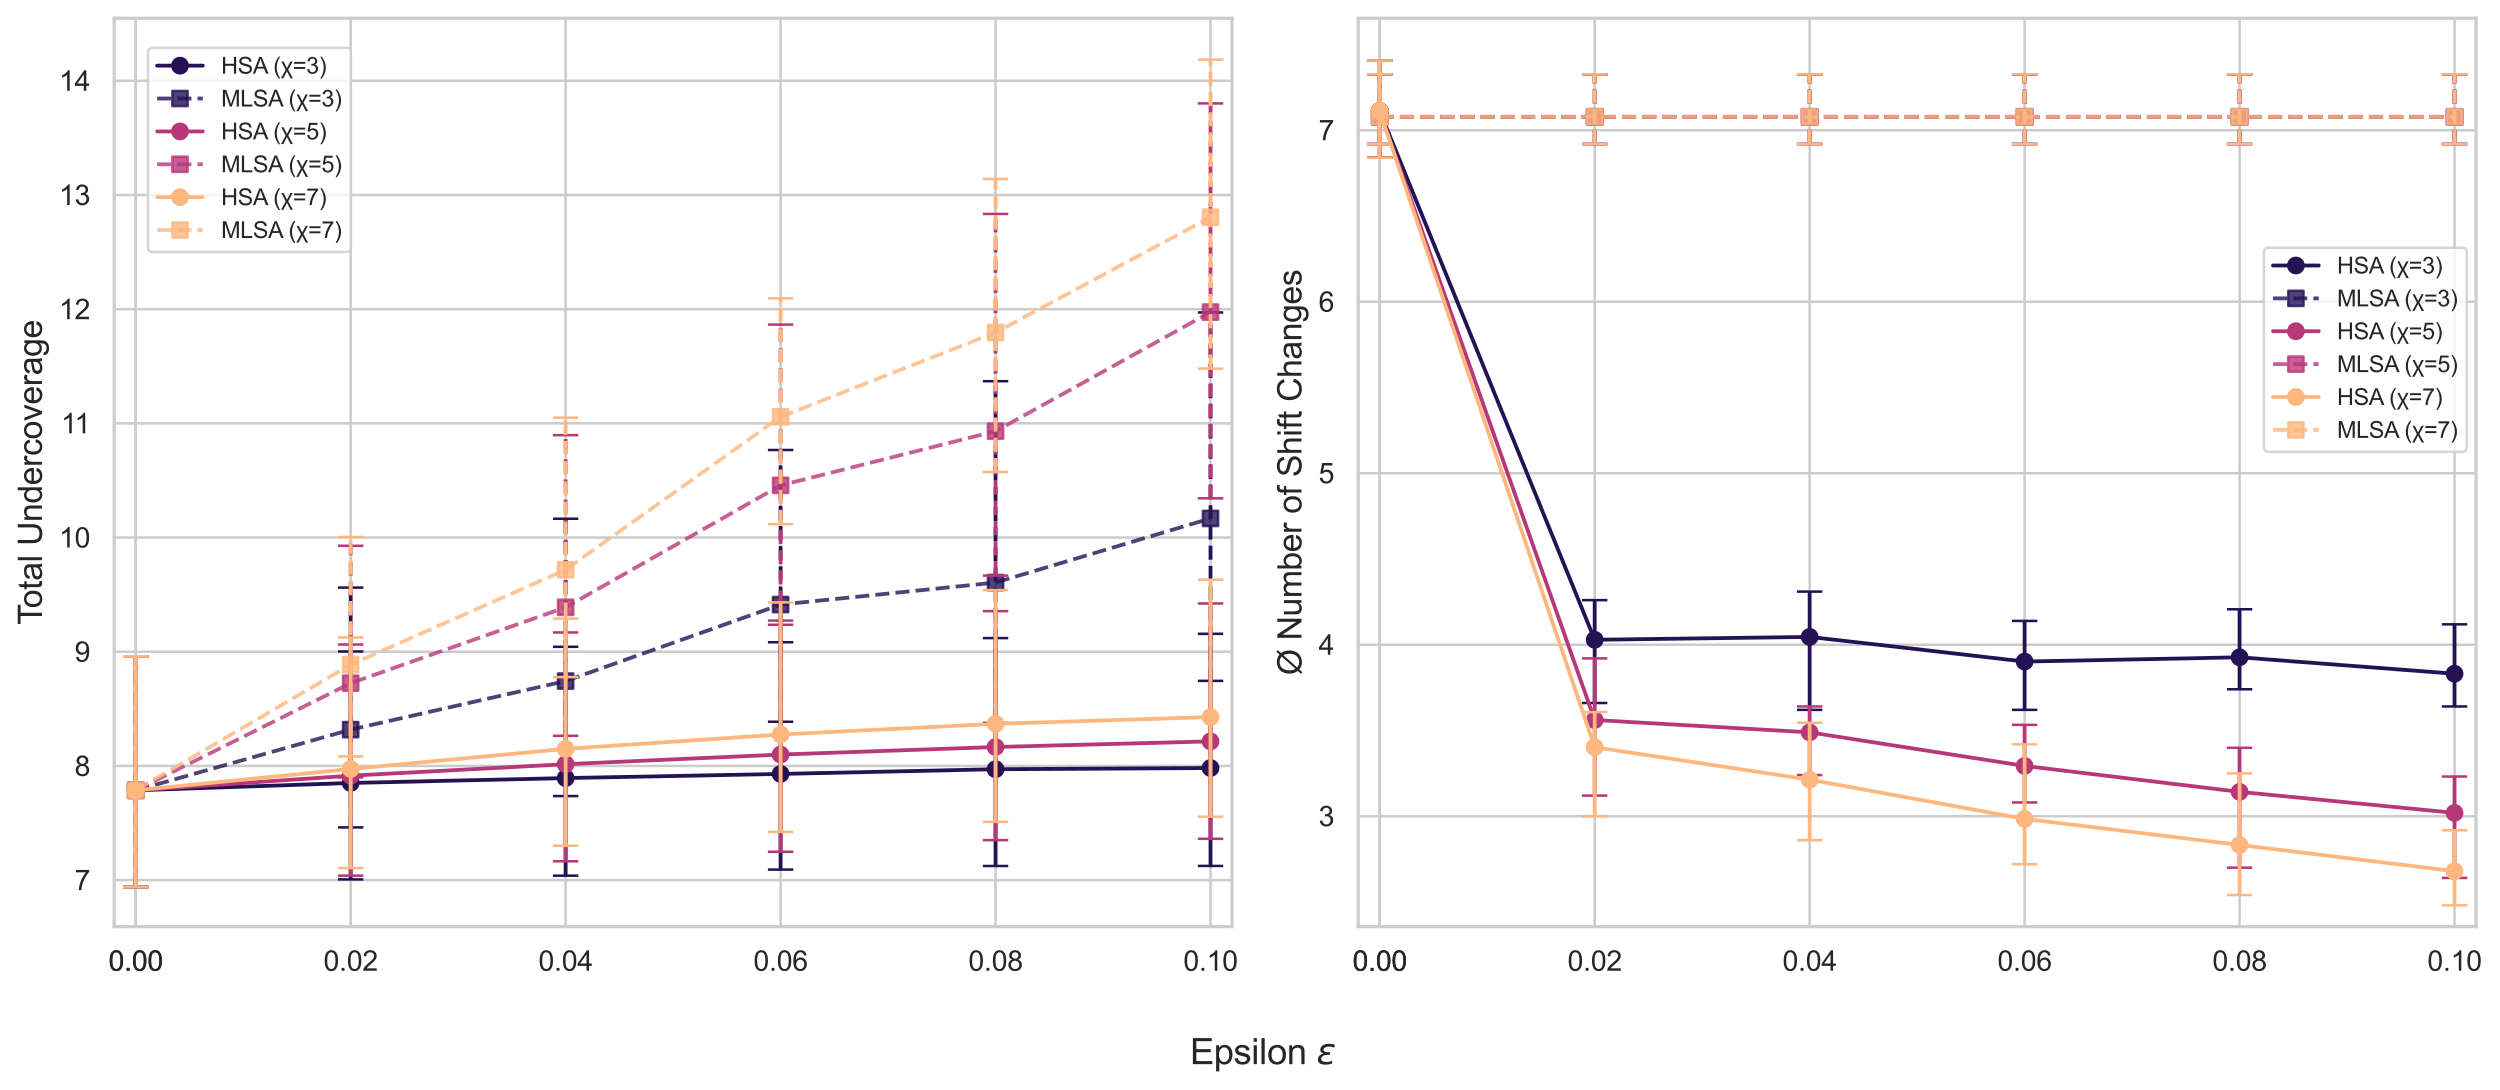 <?xml version="1.0" encoding="utf-8" standalone="no"?>
<!DOCTYPE svg PUBLIC "-//W3C//DTD SVG 1.1//EN"
  "http://www.w3.org/Graphics/SVG/1.1/DTD/svg11.dtd">
<svg xmlns:xlink="http://www.w3.org/1999/xlink" width="984.482pt" height="429.12pt" viewBox="0 0 984.482 429.12" xmlns="http://www.w3.org/2000/svg" version="1.1">
 <defs>
  <style type="text/css">*{stroke-linejoin: round; stroke-linecap: butt}</style>
 </defs>
 <g id="figure_1">
  <g id="patch_1">
   <path d="M 0 429.12 
L 984.482 429.12 
L 984.482 0 
L 0 0 
z
" style="fill: #ffffff"/>
  </g>
  <g id="axes_1">
   <g id="patch_2">
    <path d="M 44.975 364.9 
L 485.158 364.9 
L 485.158 7.2 
L 44.975 7.2 
z
" style="fill: #ffffff"/>
   </g>
   <g id="matplotlib.axis_1">
    <g id="xtick_1">
     <g id="line2d_1">
      <path d="M 53.44 364.9 
L 53.44 7.2 
" clip-path="url(#p58b68c4763)" style="fill: none; stroke: #cccccc; stroke-linecap: round"/>
     </g>
     <g id="text_1">
      <!-- 0.00 -->
      <g style="fill: #262626" transform="translate(42.737 382.274) scale(0.11 -0.11)">
       <defs>
        <path id="ArialMT-30" d="M 266 2259 
Q 266 3072 433 3567 
Q 600 4063 929 4331 
Q 1259 4600 1759 4600 
Q 2128 4600 2406 4451 
Q 2684 4303 2865 4023 
Q 3047 3744 3150 3342 
Q 3253 2941 3253 2259 
Q 3253 1453 3087 958 
Q 2922 463 2592 192 
Q 2263 -78 1759 -78 
Q 1097 -78 719 397 
Q 266 969 266 2259 
z
M 844 2259 
Q 844 1131 1108 757 
Q 1372 384 1759 384 
Q 2147 384 2411 759 
Q 2675 1134 2675 2259 
Q 2675 3391 2411 3762 
Q 2147 4134 1753 4134 
Q 1366 4134 1134 3806 
Q 844 3388 844 2259 
z
" transform="scale(0.016)"/>
        <path id="ArialMT-2e" d="M 581 0 
L 581 641 
L 1222 641 
L 1222 0 
L 581 0 
z
" transform="scale(0.016)"/>
       </defs>
       <use xlink:href="#ArialMT-30"/>
       <use xlink:href="#ArialMT-2e" x="55.615"/>
       <use xlink:href="#ArialMT-30" x="83.398"/>
       <use xlink:href="#ArialMT-30" x="139.014"/>
      </g>
     </g>
    </g>
    <g id="xtick_2">
     <g id="line2d_2">
      <path d="M 53.44 364.9 
L 53.44 7.2 
" clip-path="url(#p58b68c4763)" style="fill: none; stroke: #cccccc; stroke-linecap: round"/>
     </g>
     <g id="text_2">
      <!-- 0.00 -->
      <g style="fill: #262626" transform="translate(42.737 382.274) scale(0.11 -0.11)">
       <use xlink:href="#ArialMT-30"/>
       <use xlink:href="#ArialMT-2e" x="55.615"/>
       <use xlink:href="#ArialMT-30" x="83.398"/>
       <use xlink:href="#ArialMT-30" x="139.014"/>
      </g>
     </g>
    </g>
    <g id="xtick_3">
     <g id="line2d_3">
      <path d="M 138.091 364.9 
L 138.091 7.2 
" clip-path="url(#p58b68c4763)" style="fill: none; stroke: #cccccc; stroke-linecap: round"/>
     </g>
     <g id="text_3">
      <!-- 0.02 -->
      <g style="fill: #262626" transform="translate(127.387 382.274) scale(0.11 -0.11)">
       <defs>
        <path id="ArialMT-32" d="M 3222 541 
L 3222 0 
L 194 0 
Q 188 203 259 391 
Q 375 700 629 1000 
Q 884 1300 1366 1694 
Q 2113 2306 2375 2664 
Q 2638 3022 2638 3341 
Q 2638 3675 2398 3904 
Q 2159 4134 1775 4134 
Q 1369 4134 1125 3890 
Q 881 3647 878 3216 
L 300 3275 
Q 359 3922 746 4261 
Q 1134 4600 1788 4600 
Q 2447 4600 2831 4234 
Q 3216 3869 3216 3328 
Q 3216 3053 3103 2787 
Q 2991 2522 2730 2228 
Q 2469 1934 1863 1422 
Q 1356 997 1212 845 
Q 1069 694 975 541 
L 3222 541 
z
" transform="scale(0.016)"/>
       </defs>
       <use xlink:href="#ArialMT-30"/>
       <use xlink:href="#ArialMT-2e" x="55.615"/>
       <use xlink:href="#ArialMT-30" x="83.398"/>
       <use xlink:href="#ArialMT-32" x="139.014"/>
      </g>
     </g>
    </g>
    <g id="xtick_4">
     <g id="line2d_4">
      <path d="M 222.741 364.9 
L 222.741 7.2 
" clip-path="url(#p58b68c4763)" style="fill: none; stroke: #cccccc; stroke-linecap: round"/>
     </g>
     <g id="text_4">
      <!-- 0.04 -->
      <g style="fill: #262626" transform="translate(212.038 382.274) scale(0.11 -0.11)">
       <defs>
        <path id="ArialMT-34" d="M 2069 0 
L 2069 1097 
L 81 1097 
L 81 1613 
L 2172 4581 
L 2631 4581 
L 2631 1613 
L 3250 1613 
L 3250 1097 
L 2631 1097 
L 2631 0 
L 2069 0 
z
M 2069 1613 
L 2069 3678 
L 634 1613 
L 2069 1613 
z
" transform="scale(0.016)"/>
       </defs>
       <use xlink:href="#ArialMT-30"/>
       <use xlink:href="#ArialMT-2e" x="55.615"/>
       <use xlink:href="#ArialMT-30" x="83.398"/>
       <use xlink:href="#ArialMT-34" x="139.014"/>
      </g>
     </g>
    </g>
    <g id="xtick_5">
     <g id="line2d_5">
      <path d="M 307.392 364.9 
L 307.392 7.2 
" clip-path="url(#p58b68c4763)" style="fill: none; stroke: #cccccc; stroke-linecap: round"/>
     </g>
     <g id="text_5">
      <!-- 0.06 -->
      <g style="fill: #262626" transform="translate(296.688 382.274) scale(0.11 -0.11)">
       <defs>
        <path id="ArialMT-36" d="M 3184 3459 
L 2625 3416 
Q 2550 3747 2413 3897 
Q 2184 4138 1850 4138 
Q 1581 4138 1378 3988 
Q 1113 3794 959 3422 
Q 806 3050 800 2363 
Q 1003 2672 1297 2822 
Q 1591 2972 1913 2972 
Q 2475 2972 2870 2558 
Q 3266 2144 3266 1488 
Q 3266 1056 3080 686 
Q 2894 316 2569 119 
Q 2244 -78 1831 -78 
Q 1128 -78 684 439 
Q 241 956 241 2144 
Q 241 3472 731 4075 
Q 1159 4600 1884 4600 
Q 2425 4600 2770 4297 
Q 3116 3994 3184 3459 
z
M 888 1484 
Q 888 1194 1011 928 
Q 1134 663 1356 523 
Q 1578 384 1822 384 
Q 2178 384 2434 671 
Q 2691 959 2691 1453 
Q 2691 1928 2437 2201 
Q 2184 2475 1800 2475 
Q 1419 2475 1153 2201 
Q 888 1928 888 1484 
z
" transform="scale(0.016)"/>
       </defs>
       <use xlink:href="#ArialMT-30"/>
       <use xlink:href="#ArialMT-2e" x="55.615"/>
       <use xlink:href="#ArialMT-30" x="83.398"/>
       <use xlink:href="#ArialMT-36" x="139.014"/>
      </g>
     </g>
    </g>
    <g id="xtick_6">
     <g id="line2d_6">
      <path d="M 392.043 364.9 
L 392.043 7.2 
" clip-path="url(#p58b68c4763)" style="fill: none; stroke: #cccccc; stroke-linecap: round"/>
     </g>
     <g id="text_6">
      <!-- 0.08 -->
      <g style="fill: #262626" transform="translate(381.339 382.274) scale(0.11 -0.11)">
       <defs>
        <path id="ArialMT-38" d="M 1131 2484 
Q 781 2613 612 2850 
Q 444 3088 444 3419 
Q 444 3919 803 4259 
Q 1163 4600 1759 4600 
Q 2359 4600 2725 4251 
Q 3091 3903 3091 3403 
Q 3091 3084 2923 2848 
Q 2756 2613 2416 2484 
Q 2838 2347 3058 2040 
Q 3278 1734 3278 1309 
Q 3278 722 2862 322 
Q 2447 -78 1769 -78 
Q 1091 -78 675 323 
Q 259 725 259 1325 
Q 259 1772 486 2073 
Q 713 2375 1131 2484 
z
M 1019 3438 
Q 1019 3113 1228 2906 
Q 1438 2700 1772 2700 
Q 2097 2700 2305 2904 
Q 2513 3109 2513 3406 
Q 2513 3716 2298 3927 
Q 2084 4138 1766 4138 
Q 1444 4138 1231 3931 
Q 1019 3725 1019 3438 
z
M 838 1322 
Q 838 1081 952 856 
Q 1066 631 1291 507 
Q 1516 384 1775 384 
Q 2178 384 2440 643 
Q 2703 903 2703 1303 
Q 2703 1709 2433 1975 
Q 2163 2241 1756 2241 
Q 1359 2241 1098 1978 
Q 838 1716 838 1322 
z
" transform="scale(0.016)"/>
       </defs>
       <use xlink:href="#ArialMT-30"/>
       <use xlink:href="#ArialMT-2e" x="55.615"/>
       <use xlink:href="#ArialMT-30" x="83.398"/>
       <use xlink:href="#ArialMT-38" x="139.014"/>
      </g>
     </g>
    </g>
    <g id="xtick_7">
     <g id="line2d_7">
      <path d="M 476.693 364.9 
L 476.693 7.2 
" clip-path="url(#p58b68c4763)" style="fill: none; stroke: #cccccc; stroke-linecap: round"/>
     </g>
     <g id="text_7">
      <!-- 0.10 -->
      <g style="fill: #262626" transform="translate(465.99 382.274) scale(0.11 -0.11)">
       <defs>
        <path id="ArialMT-31" d="M 2384 0 
L 1822 0 
L 1822 3584 
Q 1619 3391 1289 3197 
Q 959 3003 697 2906 
L 697 3450 
Q 1169 3672 1522 3987 
Q 1875 4303 2022 4600 
L 2384 4600 
L 2384 0 
z
" transform="scale(0.016)"/>
       </defs>
       <use xlink:href="#ArialMT-30"/>
       <use xlink:href="#ArialMT-2e" x="55.615"/>
       <use xlink:href="#ArialMT-31" x="83.398"/>
       <use xlink:href="#ArialMT-30" x="139.014"/>
      </g>
     </g>
    </g>
   </g>
   <g id="matplotlib.axis_2">
    <g id="ytick_1">
     <g id="line2d_8">
      <path d="M 44.975 346.597 
L 485.158 346.597 
" clip-path="url(#p58b68c4763)" style="fill: none; stroke: #cccccc; stroke-linecap: round"/>
     </g>
     <g id="text_8">
      <!-- 7 -->
      <g style="fill: #262626" transform="translate(29.358 350.534) scale(0.11 -0.11)">
       <defs>
        <path id="ArialMT-37" d="M 303 3981 
L 303 4522 
L 3269 4522 
L 3269 4084 
Q 2831 3619 2401 2847 
Q 1972 2075 1738 1259 
Q 1569 684 1522 0 
L 944 0 
Q 953 541 1156 1306 
Q 1359 2072 1739 2783 
Q 2119 3494 2547 3981 
L 303 3981 
z
" transform="scale(0.016)"/>
       </defs>
       <use xlink:href="#ArialMT-37"/>
      </g>
     </g>
    </g>
    <g id="ytick_2">
     <g id="line2d_9">
      <path d="M 44.975 301.628 
L 485.158 301.628 
" clip-path="url(#p58b68c4763)" style="fill: none; stroke: #cccccc; stroke-linecap: round"/>
     </g>
     <g id="text_9">
      <!-- 8 -->
      <g style="fill: #262626" transform="translate(29.358 305.564) scale(0.11 -0.11)">
       <use xlink:href="#ArialMT-38"/>
      </g>
     </g>
    </g>
    <g id="ytick_3">
     <g id="line2d_10">
      <path d="M 44.975 256.658 
L 485.158 256.658 
" clip-path="url(#p58b68c4763)" style="fill: none; stroke: #cccccc; stroke-linecap: round"/>
     </g>
     <g id="text_10">
      <!-- 9 -->
      <g style="fill: #262626" transform="translate(29.358 260.595) scale(0.11 -0.11)">
       <defs>
        <path id="ArialMT-39" d="M 350 1059 
L 891 1109 
Q 959 728 1153 556 
Q 1347 384 1650 384 
Q 1909 384 2104 503 
Q 2300 622 2425 820 
Q 2550 1019 2634 1356 
Q 2719 1694 2719 2044 
Q 2719 2081 2716 2156 
Q 2547 1888 2255 1720 
Q 1963 1553 1622 1553 
Q 1053 1553 659 1965 
Q 266 2378 266 3053 
Q 266 3750 677 4175 
Q 1088 4600 1706 4600 
Q 2153 4600 2523 4359 
Q 2894 4119 3086 3673 
Q 3278 3228 3278 2384 
Q 3278 1506 3087 986 
Q 2897 466 2520 194 
Q 2144 -78 1638 -78 
Q 1100 -78 759 220 
Q 419 519 350 1059 
z
M 2653 3081 
Q 2653 3566 2395 3850 
Q 2138 4134 1775 4134 
Q 1400 4134 1122 3828 
Q 844 3522 844 3034 
Q 844 2597 1108 2323 
Q 1372 2050 1759 2050 
Q 2150 2050 2401 2323 
Q 2653 2597 2653 3081 
z
" transform="scale(0.016)"/>
       </defs>
       <use xlink:href="#ArialMT-39"/>
      </g>
     </g>
    </g>
    <g id="ytick_4">
     <g id="line2d_11">
      <path d="M 44.975 211.688 
L 485.158 211.688 
" clip-path="url(#p58b68c4763)" style="fill: none; stroke: #cccccc; stroke-linecap: round"/>
     </g>
     <g id="text_11">
      <!-- 10 -->
      <g style="fill: #262626" transform="translate(23.241 215.625) scale(0.11 -0.11)">
       <use xlink:href="#ArialMT-31"/>
       <use xlink:href="#ArialMT-30" x="55.615"/>
      </g>
     </g>
    </g>
    <g id="ytick_5">
     <g id="line2d_12">
      <path d="M 44.975 166.719 
L 485.158 166.719 
" clip-path="url(#p58b68c4763)" style="fill: none; stroke: #cccccc; stroke-linecap: round"/>
     </g>
     <g id="text_12">
      <!-- 11 -->
      <g style="fill: #262626" transform="translate(24.052 170.655) scale(0.11 -0.11)">
       <use xlink:href="#ArialMT-31"/>
       <use xlink:href="#ArialMT-31" x="48.24"/>
      </g>
     </g>
    </g>
    <g id="ytick_6">
     <g id="line2d_13">
      <path d="M 44.975 121.749 
L 485.158 121.749 
" clip-path="url(#p58b68c4763)" style="fill: none; stroke: #cccccc; stroke-linecap: round"/>
     </g>
     <g id="text_13">
      <!-- 12 -->
      <g style="fill: #262626" transform="translate(23.241 125.686) scale(0.11 -0.11)">
       <use xlink:href="#ArialMT-31"/>
       <use xlink:href="#ArialMT-32" x="55.615"/>
      </g>
     </g>
    </g>
    <g id="ytick_7">
     <g id="line2d_14">
      <path d="M 44.975 76.779 
L 485.158 76.779 
" clip-path="url(#p58b68c4763)" style="fill: none; stroke: #cccccc; stroke-linecap: round"/>
     </g>
     <g id="text_14">
      <!-- 13 -->
      <g style="fill: #262626" transform="translate(23.241 80.716) scale(0.11 -0.11)">
       <defs>
        <path id="ArialMT-33" d="M 269 1209 
L 831 1284 
Q 928 806 1161 595 
Q 1394 384 1728 384 
Q 2125 384 2398 659 
Q 2672 934 2672 1341 
Q 2672 1728 2419 1979 
Q 2166 2231 1775 2231 
Q 1616 2231 1378 2169 
L 1441 2663 
Q 1497 2656 1531 2656 
Q 1891 2656 2178 2843 
Q 2466 3031 2466 3422 
Q 2466 3731 2256 3934 
Q 2047 4138 1716 4138 
Q 1388 4138 1169 3931 
Q 950 3725 888 3313 
L 325 3413 
Q 428 3978 793 4289 
Q 1159 4600 1703 4600 
Q 2078 4600 2393 4439 
Q 2709 4278 2876 4000 
Q 3044 3722 3044 3409 
Q 3044 3113 2884 2869 
Q 2725 2625 2413 2481 
Q 2819 2388 3044 2092 
Q 3269 1797 3269 1353 
Q 3269 753 2831 336 
Q 2394 -81 1725 -81 
Q 1122 -81 723 278 
Q 325 638 269 1209 
z
" transform="scale(0.016)"/>
       </defs>
       <use xlink:href="#ArialMT-31"/>
       <use xlink:href="#ArialMT-33" x="55.615"/>
      </g>
     </g>
    </g>
    <g id="ytick_8">
     <g id="line2d_15">
      <path d="M 44.975 31.81 
L 485.158 31.81 
" clip-path="url(#p58b68c4763)" style="fill: none; stroke: #cccccc; stroke-linecap: round"/>
     </g>
     <g id="text_15">
      <!-- 14 -->
      <g style="fill: #262626" transform="translate(23.241 35.746) scale(0.11 -0.11)">
       <use xlink:href="#ArialMT-31"/>
       <use xlink:href="#ArialMT-34" x="55.615"/>
      </g>
     </g>
    </g>
    <g id="text_16">
     <!-- Total Undercoverage -->
     <g style="fill: #262626" transform="translate(16.505 246.022) rotate(-90) scale(0.13 -0.13)">
      <defs>
       <path id="ArialMT-54" d="M 1659 0 
L 1659 4041 
L 150 4041 
L 150 4581 
L 3781 4581 
L 3781 4041 
L 2266 4041 
L 2266 0 
L 1659 0 
z
" transform="scale(0.016)"/>
       <path id="ArialMT-6f" d="M 213 1659 
Q 213 2581 725 3025 
Q 1153 3394 1769 3394 
Q 2453 3394 2887 2945 
Q 3322 2497 3322 1706 
Q 3322 1066 3130 698 
Q 2938 331 2570 128 
Q 2203 -75 1769 -75 
Q 1072 -75 642 372 
Q 213 819 213 1659 
z
M 791 1659 
Q 791 1022 1069 705 
Q 1347 388 1769 388 
Q 2188 388 2466 706 
Q 2744 1025 2744 1678 
Q 2744 2294 2464 2611 
Q 2184 2928 1769 2928 
Q 1347 2928 1069 2612 
Q 791 2297 791 1659 
z
" transform="scale(0.016)"/>
       <path id="ArialMT-74" d="M 1650 503 
L 1731 6 
Q 1494 -44 1306 -44 
Q 1000 -44 831 53 
Q 663 150 594 308 
Q 525 466 525 972 
L 525 2881 
L 113 2881 
L 113 3319 
L 525 3319 
L 525 4141 
L 1084 4478 
L 1084 3319 
L 1650 3319 
L 1650 2881 
L 1084 2881 
L 1084 941 
Q 1084 700 1114 631 
Q 1144 563 1211 522 
Q 1278 481 1403 481 
Q 1497 481 1650 503 
z
" transform="scale(0.016)"/>
       <path id="ArialMT-61" d="M 2588 409 
Q 2275 144 1986 34 
Q 1697 -75 1366 -75 
Q 819 -75 525 192 
Q 231 459 231 875 
Q 231 1119 342 1320 
Q 453 1522 633 1644 
Q 813 1766 1038 1828 
Q 1203 1872 1538 1913 
Q 2219 1994 2541 2106 
Q 2544 2222 2544 2253 
Q 2544 2597 2384 2738 
Q 2169 2928 1744 2928 
Q 1347 2928 1158 2789 
Q 969 2650 878 2297 
L 328 2372 
Q 403 2725 575 2942 
Q 747 3159 1072 3276 
Q 1397 3394 1825 3394 
Q 2250 3394 2515 3294 
Q 2781 3194 2906 3042 
Q 3031 2891 3081 2659 
Q 3109 2516 3109 2141 
L 3109 1391 
Q 3109 606 3145 398 
Q 3181 191 3288 0 
L 2700 0 
Q 2613 175 2588 409 
z
M 2541 1666 
Q 2234 1541 1622 1453 
Q 1275 1403 1131 1340 
Q 988 1278 909 1158 
Q 831 1038 831 891 
Q 831 666 1001 516 
Q 1172 366 1500 366 
Q 1825 366 2078 508 
Q 2331 650 2450 897 
Q 2541 1088 2541 1459 
L 2541 1666 
z
" transform="scale(0.016)"/>
       <path id="ArialMT-6c" d="M 409 0 
L 409 4581 
L 972 4581 
L 972 0 
L 409 0 
z
" transform="scale(0.016)"/>
       <path id="ArialMT-20" transform="scale(0.016)"/>
       <path id="ArialMT-55" d="M 3500 4581 
L 4106 4581 
L 4106 1934 
Q 4106 1244 3950 837 
Q 3794 431 3386 176 
Q 2978 -78 2316 -78 
Q 1672 -78 1262 144 
Q 853 366 678 786 
Q 503 1206 503 1934 
L 503 4581 
L 1109 4581 
L 1109 1938 
Q 1109 1341 1220 1058 
Q 1331 775 1601 622 
Q 1872 469 2263 469 
Q 2931 469 3215 772 
Q 3500 1075 3500 1938 
L 3500 4581 
z
" transform="scale(0.016)"/>
       <path id="ArialMT-6e" d="M 422 0 
L 422 3319 
L 928 3319 
L 928 2847 
Q 1294 3394 1984 3394 
Q 2284 3394 2536 3286 
Q 2788 3178 2913 3003 
Q 3038 2828 3088 2588 
Q 3119 2431 3119 2041 
L 3119 0 
L 2556 0 
L 2556 2019 
Q 2556 2363 2490 2533 
Q 2425 2703 2258 2804 
Q 2091 2906 1866 2906 
Q 1506 2906 1245 2678 
Q 984 2450 984 1813 
L 984 0 
L 422 0 
z
" transform="scale(0.016)"/>
       <path id="ArialMT-64" d="M 2575 0 
L 2575 419 
Q 2259 -75 1647 -75 
Q 1250 -75 917 144 
Q 584 363 401 755 
Q 219 1147 219 1656 
Q 219 2153 384 2558 
Q 550 2963 881 3178 
Q 1213 3394 1622 3394 
Q 1922 3394 2156 3267 
Q 2391 3141 2538 2938 
L 2538 4581 
L 3097 4581 
L 3097 0 
L 2575 0 
z
M 797 1656 
Q 797 1019 1065 703 
Q 1334 388 1700 388 
Q 2069 388 2326 689 
Q 2584 991 2584 1609 
Q 2584 2291 2321 2609 
Q 2059 2928 1675 2928 
Q 1300 2928 1048 2622 
Q 797 2316 797 1656 
z
" transform="scale(0.016)"/>
       <path id="ArialMT-65" d="M 2694 1069 
L 3275 997 
Q 3138 488 2766 206 
Q 2394 -75 1816 -75 
Q 1088 -75 661 373 
Q 234 822 234 1631 
Q 234 2469 665 2931 
Q 1097 3394 1784 3394 
Q 2450 3394 2872 2941 
Q 3294 2488 3294 1666 
Q 3294 1616 3291 1516 
L 816 1516 
Q 847 969 1125 678 
Q 1403 388 1819 388 
Q 2128 388 2347 550 
Q 2566 713 2694 1069 
z
M 847 1978 
L 2700 1978 
Q 2663 2397 2488 2606 
Q 2219 2931 1791 2931 
Q 1403 2931 1139 2672 
Q 875 2413 847 1978 
z
" transform="scale(0.016)"/>
       <path id="ArialMT-72" d="M 416 0 
L 416 3319 
L 922 3319 
L 922 2816 
Q 1116 3169 1280 3281 
Q 1444 3394 1641 3394 
Q 1925 3394 2219 3213 
L 2025 2691 
Q 1819 2813 1613 2813 
Q 1428 2813 1281 2702 
Q 1134 2591 1072 2394 
Q 978 2094 978 1738 
L 978 0 
L 416 0 
z
" transform="scale(0.016)"/>
       <path id="ArialMT-63" d="M 2588 1216 
L 3141 1144 
Q 3050 572 2676 248 
Q 2303 -75 1759 -75 
Q 1078 -75 664 370 
Q 250 816 250 1647 
Q 250 2184 428 2587 
Q 606 2991 970 3192 
Q 1334 3394 1763 3394 
Q 2303 3394 2647 3120 
Q 2991 2847 3088 2344 
L 2541 2259 
Q 2463 2594 2264 2762 
Q 2066 2931 1784 2931 
Q 1359 2931 1093 2626 
Q 828 2322 828 1663 
Q 828 994 1084 691 
Q 1341 388 1753 388 
Q 2084 388 2306 591 
Q 2528 794 2588 1216 
z
" transform="scale(0.016)"/>
       <path id="ArialMT-76" d="M 1344 0 
L 81 3319 
L 675 3319 
L 1388 1331 
Q 1503 1009 1600 663 
Q 1675 925 1809 1294 
L 2547 3319 
L 3125 3319 
L 1869 0 
L 1344 0 
z
" transform="scale(0.016)"/>
       <path id="ArialMT-67" d="M 319 -275 
L 866 -356 
Q 900 -609 1056 -725 
Q 1266 -881 1628 -881 
Q 2019 -881 2231 -725 
Q 2444 -569 2519 -288 
Q 2563 -116 2559 434 
Q 2191 0 1641 0 
Q 956 0 581 494 
Q 206 988 206 1678 
Q 206 2153 378 2554 
Q 550 2956 876 3175 
Q 1203 3394 1644 3394 
Q 2231 3394 2613 2919 
L 2613 3319 
L 3131 3319 
L 3131 450 
Q 3131 -325 2973 -648 
Q 2816 -972 2473 -1159 
Q 2131 -1347 1631 -1347 
Q 1038 -1347 672 -1080 
Q 306 -813 319 -275 
z
M 784 1719 
Q 784 1066 1043 766 
Q 1303 466 1694 466 
Q 2081 466 2343 764 
Q 2606 1063 2606 1700 
Q 2606 2309 2336 2618 
Q 2066 2928 1684 2928 
Q 1309 2928 1046 2623 
Q 784 2319 784 1719 
z
" transform="scale(0.016)"/>
      </defs>
      <use xlink:href="#ArialMT-54"/>
      <use xlink:href="#ArialMT-6f" x="49.959"/>
      <use xlink:href="#ArialMT-74" x="105.574"/>
      <use xlink:href="#ArialMT-61" x="133.357"/>
      <use xlink:href="#ArialMT-6c" x="188.973"/>
      <use xlink:href="#ArialMT-20" x="211.189"/>
      <use xlink:href="#ArialMT-55" x="238.973"/>
      <use xlink:href="#ArialMT-6e" x="311.189"/>
      <use xlink:href="#ArialMT-64" x="366.805"/>
      <use xlink:href="#ArialMT-65" x="422.42"/>
      <use xlink:href="#ArialMT-72" x="478.035"/>
      <use xlink:href="#ArialMT-63" x="511.336"/>
      <use xlink:href="#ArialMT-6f" x="561.336"/>
      <use xlink:href="#ArialMT-76" x="616.951"/>
      <use xlink:href="#ArialMT-65" x="666.951"/>
      <use xlink:href="#ArialMT-72" x="722.566"/>
      <use xlink:href="#ArialMT-61" x="755.867"/>
      <use xlink:href="#ArialMT-67" x="811.482"/>
      <use xlink:href="#ArialMT-65" x="867.098"/>
     </g>
    </g>
   </g>
   <g id="line2d_16">
    <path d="M 53.44 311.221 
L 138.091 308.323 
L 222.741 306.402 
L 307.392 304.767 
L 392.043 302.911 
L 476.693 302.432 
" clip-path="url(#p58b68c4763)" style="fill: none; stroke: #251255; stroke-width: 1.5; stroke-linecap: round"/>
    <defs>
     <path id="m0669c71919" d="M 0 3 
C 0.796 3 1.559 2.684 2.121 2.121 
C 2.684 1.559 3 0.796 3 0 
C 3 -0.796 2.684 -1.559 2.121 -2.121 
C 1.559 -2.684 0.796 -3 0 -3 
C -0.796 -3 -1.559 -2.684 -2.121 -2.121 
C -2.684 -1.559 -3 -0.796 -3 0 
C -3 0.796 -2.684 1.559 -2.121 2.121 
C -1.559 2.684 -0.796 3 0 3 
z
" style="stroke: #251255"/>
    </defs>
    <g clip-path="url(#p58b68c4763)">
     <use xlink:href="#m0669c71919" x="53.44" y="311.221" style="fill: #251255; stroke: #251255"/>
     <use xlink:href="#m0669c71919" x="138.091" y="308.323" style="fill: #251255; stroke: #251255"/>
     <use xlink:href="#m0669c71919" x="222.741" y="306.402" style="fill: #251255; stroke: #251255"/>
     <use xlink:href="#m0669c71919" x="307.392" y="304.767" style="fill: #251255; stroke: #251255"/>
     <use xlink:href="#m0669c71919" x="392.043" y="302.911" style="fill: #251255; stroke: #251255"/>
     <use xlink:href="#m0669c71919" x="476.693" y="302.432" style="fill: #251255; stroke: #251255"/>
    </g>
   </g>
   <g id="LineCollection_1">
    <path d="M 53.44 349.296 
L 53.44 258.457 
" clip-path="url(#p58b68c4763)" style="fill: none; stroke: #251255; stroke-width: 1.5"/>
    <path d="M 138.091 346.292 
L 138.091 256.55 
" clip-path="url(#p58b68c4763)" style="fill: none; stroke: #251255; stroke-width: 1.5"/>
    <path d="M 222.741 344.835 
L 222.741 254.697 
" clip-path="url(#p58b68c4763)" style="fill: none; stroke: #251255; stroke-width: 1.5"/>
    <path d="M 307.392 342.442 
L 307.392 252.926 
" clip-path="url(#p58b68c4763)" style="fill: none; stroke: #251255; stroke-width: 1.5"/>
    <path d="M 392.043 341.021 
L 392.043 251.262 
" clip-path="url(#p58b68c4763)" style="fill: none; stroke: #251255; stroke-width: 1.5"/>
    <path d="M 476.693 340.99 
L 476.693 249.598 
" clip-path="url(#p58b68c4763)" style="fill: none; stroke: #251255; stroke-width: 1.5"/>
   </g>
   <g id="line2d_17">
    <defs>
     <path id="ma8942e991f" d="M 5 0 
L -5 -0 
" style="stroke: #251255"/>
    </defs>
    <g clip-path="url(#p58b68c4763)">
     <use xlink:href="#ma8942e991f" x="53.44" y="349.296" style="fill: #251255; stroke: #251255"/>
     <use xlink:href="#ma8942e991f" x="138.091" y="346.292" style="fill: #251255; stroke: #251255"/>
     <use xlink:href="#ma8942e991f" x="222.741" y="344.835" style="fill: #251255; stroke: #251255"/>
     <use xlink:href="#ma8942e991f" x="307.392" y="342.442" style="fill: #251255; stroke: #251255"/>
     <use xlink:href="#ma8942e991f" x="392.043" y="341.021" style="fill: #251255; stroke: #251255"/>
     <use xlink:href="#ma8942e991f" x="476.693" y="340.99" style="fill: #251255; stroke: #251255"/>
    </g>
   </g>
   <g id="line2d_18">
    <g clip-path="url(#p58b68c4763)">
     <use xlink:href="#ma8942e991f" x="53.44" y="258.457" style="fill: #251255; stroke: #251255"/>
     <use xlink:href="#ma8942e991f" x="138.091" y="256.55" style="fill: #251255; stroke: #251255"/>
     <use xlink:href="#ma8942e991f" x="222.741" y="254.697" style="fill: #251255; stroke: #251255"/>
     <use xlink:href="#ma8942e991f" x="307.392" y="252.926" style="fill: #251255; stroke: #251255"/>
     <use xlink:href="#ma8942e991f" x="392.043" y="251.262" style="fill: #251255; stroke: #251255"/>
     <use xlink:href="#ma8942e991f" x="476.693" y="249.598" style="fill: #251255; stroke: #251255"/>
    </g>
   </g>
   <g id="line2d_19">
    <path d="M 53.44 311.221 
L 138.091 287.319 
L 222.741 268.195 
L 307.392 238.077 
L 392.043 229.411 
L 476.693 204.149 
" clip-path="url(#p58b68c4763)" style="fill: none; stroke-dasharray: 5.55,2.4; stroke-dashoffset: 0; stroke: #251255; stroke-opacity: 0.8; stroke-width: 1.5"/>
    <defs>
     <path id="m9828949de1" d="M -3 3 
L 3 3 
L 3 -3 
L -3 -3 
z
" style="stroke: #251255; stroke-opacity: 0.8; stroke-linejoin: miter"/>
    </defs>
    <g clip-path="url(#p58b68c4763)">
     <use xlink:href="#m9828949de1" x="53.44" y="311.221" style="fill: #251255; fill-opacity: 0.8; stroke: #251255; stroke-opacity: 0.8; stroke-linejoin: miter"/>
     <use xlink:href="#m9828949de1" x="138.091" y="287.319" style="fill: #251255; fill-opacity: 0.8; stroke: #251255; stroke-opacity: 0.8; stroke-linejoin: miter"/>
     <use xlink:href="#m9828949de1" x="222.741" y="268.195" style="fill: #251255; fill-opacity: 0.8; stroke: #251255; stroke-opacity: 0.8; stroke-linejoin: miter"/>
     <use xlink:href="#m9828949de1" x="307.392" y="238.077" style="fill: #251255; fill-opacity: 0.8; stroke: #251255; stroke-opacity: 0.8; stroke-linejoin: miter"/>
     <use xlink:href="#m9828949de1" x="392.043" y="229.411" style="fill: #251255; fill-opacity: 0.8; stroke: #251255; stroke-opacity: 0.8; stroke-linejoin: miter"/>
     <use xlink:href="#m9828949de1" x="476.693" y="204.149" style="fill: #251255; fill-opacity: 0.8; stroke: #251255; stroke-opacity: 0.8; stroke-linejoin: miter"/>
    </g>
   </g>
   <g id="LineCollection_2">
    <path d="M 53.44 349.296 
L 53.44 258.457 
" clip-path="url(#p58b68c4763)" style="fill: none; stroke-dasharray: 5.55,2.4; stroke-dashoffset: 0; stroke: #251255; stroke-width: 1.5"/>
    <path d="M 138.091 325.836 
L 138.091 231.385 
" clip-path="url(#p58b68c4763)" style="fill: none; stroke-dasharray: 5.55,2.4; stroke-dashoffset: 0; stroke: #251255; stroke-width: 1.5"/>
    <path d="M 222.741 313.488 
L 222.741 204.268 
" clip-path="url(#p58b68c4763)" style="fill: none; stroke-dasharray: 5.55,2.4; stroke-dashoffset: 0; stroke: #251255; stroke-width: 1.5"/>
    <path d="M 307.392 284.212 
L 307.392 177.197 
" clip-path="url(#p58b68c4763)" style="fill: none; stroke-dasharray: 5.55,2.4; stroke-dashoffset: 0; stroke: #251255; stroke-width: 1.5"/>
    <path d="M 392.043 284.691 
L 392.043 150.125 
" clip-path="url(#p58b68c4763)" style="fill: none; stroke-dasharray: 5.55,2.4; stroke-dashoffset: 0; stroke: #251255; stroke-width: 1.5"/>
    <path d="M 476.693 268.129 
L 476.693 123.053 
" clip-path="url(#p58b68c4763)" style="fill: none; stroke-dasharray: 5.55,2.4; stroke-dashoffset: 0; stroke: #251255; stroke-width: 1.5"/>
   </g>
   <g id="line2d_20">
    <g clip-path="url(#p58b68c4763)">
     <use xlink:href="#ma8942e991f" x="53.44" y="349.296" style="fill: #251255; stroke: #251255"/>
     <use xlink:href="#ma8942e991f" x="138.091" y="325.836" style="fill: #251255; stroke: #251255"/>
     <use xlink:href="#ma8942e991f" x="222.741" y="313.488" style="fill: #251255; stroke: #251255"/>
     <use xlink:href="#ma8942e991f" x="307.392" y="284.212" style="fill: #251255; stroke: #251255"/>
     <use xlink:href="#ma8942e991f" x="392.043" y="284.691" style="fill: #251255; stroke: #251255"/>
     <use xlink:href="#ma8942e991f" x="476.693" y="268.129" style="fill: #251255; stroke: #251255"/>
    </g>
   </g>
   <g id="line2d_21">
    <g clip-path="url(#p58b68c4763)">
     <use xlink:href="#ma8942e991f" x="53.44" y="258.457" style="fill: #251255; stroke: #251255"/>
     <use xlink:href="#ma8942e991f" x="138.091" y="231.385" style="fill: #251255; stroke: #251255"/>
     <use xlink:href="#ma8942e991f" x="222.741" y="204.268" style="fill: #251255; stroke: #251255"/>
     <use xlink:href="#ma8942e991f" x="307.392" y="177.197" style="fill: #251255; stroke: #251255"/>
     <use xlink:href="#ma8942e991f" x="392.043" y="150.125" style="fill: #251255; stroke: #251255"/>
     <use xlink:href="#ma8942e991f" x="476.693" y="123.053" style="fill: #251255; stroke: #251255"/>
    </g>
   </g>
   <g id="line2d_22">
    <path d="M 53.44 311.221 
L 138.091 305.454 
L 222.741 300.924 
L 307.392 297.132 
L 392.043 294.155 
L 476.693 291.949 
" clip-path="url(#p58b68c4763)" style="fill: none; stroke: #b73779; stroke-width: 1.5; stroke-linecap: round"/>
    <defs>
     <path id="ma23baafc47" d="M 0 3 
C 0.796 3 1.559 2.684 2.121 2.121 
C 2.684 1.559 3 0.796 3 0 
C 3 -0.796 2.684 -1.559 2.121 -2.121 
C 1.559 -2.684 0.796 -3 0 -3 
C -0.796 -3 -1.559 -2.684 -2.121 -2.121 
C -2.684 -1.559 -3 -0.796 -3 0 
C -3 0.796 -2.684 1.559 -2.121 2.121 
C -1.559 2.684 -0.796 3 0 3 
z
" style="stroke: #b73779"/>
    </defs>
    <g clip-path="url(#p58b68c4763)">
     <use xlink:href="#ma23baafc47" x="53.44" y="311.221" style="fill: #b73779; stroke: #b73779"/>
     <use xlink:href="#ma23baafc47" x="138.091" y="305.454" style="fill: #b73779; stroke: #b73779"/>
     <use xlink:href="#ma23baafc47" x="222.741" y="300.924" style="fill: #b73779; stroke: #b73779"/>
     <use xlink:href="#ma23baafc47" x="307.392" y="297.132" style="fill: #b73779; stroke: #b73779"/>
     <use xlink:href="#ma23baafc47" x="392.043" y="294.155" style="fill: #b73779; stroke: #b73779"/>
     <use xlink:href="#ma23baafc47" x="476.693" y="291.949" style="fill: #b73779; stroke: #b73779"/>
    </g>
   </g>
   <g id="LineCollection_3">
    <path d="M 53.44 349.296 
L 53.44 258.457 
" clip-path="url(#p58b68c4763)" style="fill: none; stroke: #b73779; stroke-width: 1.5"/>
    <path d="M 138.091 344.835 
L 138.091 253.807 
" clip-path="url(#p58b68c4763)" style="fill: none; stroke: #b73779; stroke-width: 1.5"/>
    <path d="M 222.741 339.15 
L 222.741 249.067 
" clip-path="url(#p58b68c4763)" style="fill: none; stroke: #b73779; stroke-width: 1.5"/>
    <path d="M 307.392 335.409 
L 307.392 244.399 
" clip-path="url(#p58b68c4763)" style="fill: none; stroke: #b73779; stroke-width: 1.5"/>
    <path d="M 392.043 330.84 
L 392.043 240.667 
" clip-path="url(#p58b68c4763)" style="fill: none; stroke: #b73779; stroke-width: 1.5"/>
    <path d="M 476.693 330.318 
L 476.693 237.636 
" clip-path="url(#p58b68c4763)" style="fill: none; stroke: #b73779; stroke-width: 1.5"/>
   </g>
   <g id="line2d_23">
    <defs>
     <path id="m6dabf79f1f" d="M 5 0 
L -5 -0 
" style="stroke: #b73779"/>
    </defs>
    <g clip-path="url(#p58b68c4763)">
     <use xlink:href="#m6dabf79f1f" x="53.44" y="349.296" style="fill: #b73779; stroke: #b73779"/>
     <use xlink:href="#m6dabf79f1f" x="138.091" y="344.835" style="fill: #b73779; stroke: #b73779"/>
     <use xlink:href="#m6dabf79f1f" x="222.741" y="339.15" style="fill: #b73779; stroke: #b73779"/>
     <use xlink:href="#m6dabf79f1f" x="307.392" y="335.409" style="fill: #b73779; stroke: #b73779"/>
     <use xlink:href="#m6dabf79f1f" x="392.043" y="330.84" style="fill: #b73779; stroke: #b73779"/>
     <use xlink:href="#m6dabf79f1f" x="476.693" y="330.318" style="fill: #b73779; stroke: #b73779"/>
    </g>
   </g>
   <g id="line2d_24">
    <g clip-path="url(#p58b68c4763)">
     <use xlink:href="#m6dabf79f1f" x="53.44" y="258.457" style="fill: #b73779; stroke: #b73779"/>
     <use xlink:href="#m6dabf79f1f" x="138.091" y="253.807" style="fill: #b73779; stroke: #b73779"/>
     <use xlink:href="#m6dabf79f1f" x="222.741" y="249.067" style="fill: #b73779; stroke: #b73779"/>
     <use xlink:href="#m6dabf79f1f" x="307.392" y="244.399" style="fill: #b73779; stroke: #b73779"/>
     <use xlink:href="#m6dabf79f1f" x="392.043" y="240.667" style="fill: #b73779; stroke: #b73779"/>
     <use xlink:href="#m6dabf79f1f" x="476.693" y="237.636" style="fill: #b73779; stroke: #b73779"/>
    </g>
   </g>
   <g id="line2d_25">
    <path d="M 53.44 311.221 
L 138.091 269.038 
L 222.741 239.147 
L 307.392 191.131 
L 392.043 169.798 
L 476.693 122.906 
" clip-path="url(#p58b68c4763)" style="fill: none; stroke-dasharray: 5.55,2.4; stroke-dashoffset: 0; stroke: #b73779; stroke-opacity: 0.8; stroke-width: 1.5"/>
    <defs>
     <path id="me203c8da43" d="M -3 3 
L 3 3 
L 3 -3 
L -3 -3 
z
" style="stroke: #b73779; stroke-opacity: 0.8; stroke-linejoin: miter"/>
    </defs>
    <g clip-path="url(#p58b68c4763)">
     <use xlink:href="#me203c8da43" x="53.44" y="311.221" style="fill: #b73779; fill-opacity: 0.8; stroke: #b73779; stroke-opacity: 0.8; stroke-linejoin: miter"/>
     <use xlink:href="#me203c8da43" x="138.091" y="269.038" style="fill: #b73779; fill-opacity: 0.8; stroke: #b73779; stroke-opacity: 0.8; stroke-linejoin: miter"/>
     <use xlink:href="#me203c8da43" x="222.741" y="239.147" style="fill: #b73779; fill-opacity: 0.8; stroke: #b73779; stroke-opacity: 0.8; stroke-linejoin: miter"/>
     <use xlink:href="#me203c8da43" x="307.392" y="191.131" style="fill: #b73779; fill-opacity: 0.8; stroke: #b73779; stroke-opacity: 0.8; stroke-linejoin: miter"/>
     <use xlink:href="#me203c8da43" x="392.043" y="169.798" style="fill: #b73779; fill-opacity: 0.8; stroke: #b73779; stroke-opacity: 0.8; stroke-linejoin: miter"/>
     <use xlink:href="#me203c8da43" x="476.693" y="122.906" style="fill: #b73779; fill-opacity: 0.8; stroke: #b73779; stroke-opacity: 0.8; stroke-linejoin: miter"/>
    </g>
   </g>
   <g id="LineCollection_4">
    <path d="M 53.44 349.296 
L 53.44 258.457 
" clip-path="url(#p58b68c4763)" style="fill: none; stroke-dasharray: 5.55,2.4; stroke-dashoffset: 0; stroke: #b73779; stroke-width: 1.5"/>
    <path d="M 138.091 306.133 
L 138.091 214.926 
" clip-path="url(#p58b68c4763)" style="fill: none; stroke-dasharray: 5.55,2.4; stroke-dashoffset: 0; stroke: #b73779; stroke-width: 1.5"/>
    <path d="M 222.741 289.757 
L 222.741 171.351 
" clip-path="url(#p58b68c4763)" style="fill: none; stroke-dasharray: 5.55,2.4; stroke-dashoffset: 0; stroke: #b73779; stroke-width: 1.5"/>
    <path d="M 307.392 246.009 
L 307.392 127.82 
" clip-path="url(#p58b68c4763)" style="fill: none; stroke-dasharray: 5.55,2.4; stroke-dashoffset: 0; stroke: #b73779; stroke-width: 1.5"/>
    <path d="M 392.043 226.671 
L 392.043 84.244 
" clip-path="url(#p58b68c4763)" style="fill: none; stroke-dasharray: 5.55,2.4; stroke-dashoffset: 0; stroke: #b73779; stroke-width: 1.5"/>
    <path d="M 476.693 196.239 
L 476.693 40.714 
" clip-path="url(#p58b68c4763)" style="fill: none; stroke-dasharray: 5.55,2.4; stroke-dashoffset: 0; stroke: #b73779; stroke-width: 1.5"/>
   </g>
   <g id="line2d_26">
    <g clip-path="url(#p58b68c4763)">
     <use xlink:href="#m6dabf79f1f" x="53.44" y="349.296" style="fill: #b73779; stroke: #b73779"/>
     <use xlink:href="#m6dabf79f1f" x="138.091" y="306.133" style="fill: #b73779; stroke: #b73779"/>
     <use xlink:href="#m6dabf79f1f" x="222.741" y="289.757" style="fill: #b73779; stroke: #b73779"/>
     <use xlink:href="#m6dabf79f1f" x="307.392" y="246.009" style="fill: #b73779; stroke: #b73779"/>
     <use xlink:href="#m6dabf79f1f" x="392.043" y="226.671" style="fill: #b73779; stroke: #b73779"/>
     <use xlink:href="#m6dabf79f1f" x="476.693" y="196.239" style="fill: #b73779; stroke: #b73779"/>
    </g>
   </g>
   <g id="line2d_27">
    <g clip-path="url(#p58b68c4763)">
     <use xlink:href="#m6dabf79f1f" x="53.44" y="258.457" style="fill: #b73779; stroke: #b73779"/>
     <use xlink:href="#m6dabf79f1f" x="138.091" y="214.926" style="fill: #b73779; stroke: #b73779"/>
     <use xlink:href="#m6dabf79f1f" x="222.741" y="171.351" style="fill: #b73779; stroke: #b73779"/>
     <use xlink:href="#m6dabf79f1f" x="307.392" y="127.82" style="fill: #b73779; stroke: #b73779"/>
     <use xlink:href="#m6dabf79f1f" x="392.043" y="84.244" style="fill: #b73779; stroke: #b73779"/>
     <use xlink:href="#m6dabf79f1f" x="476.693" y="40.714" style="fill: #b73779; stroke: #b73779"/>
    </g>
   </g>
   <g id="line2d_28">
    <path d="M 53.44 311.221 
L 138.091 302.81 
L 222.741 294.888 
L 307.392 289.224 
L 392.043 285.037 
L 476.693 282.356 
" clip-path="url(#p58b68c4763)" style="fill: none; stroke: #feb77e; stroke-width: 1.5; stroke-linecap: round"/>
    <defs>
     <path id="mb628f2584d" d="M 0 3 
C 0.796 3 1.559 2.684 2.121 2.121 
C 2.684 1.559 3 0.796 3 0 
C 3 -0.796 2.684 -1.559 2.121 -2.121 
C 1.559 -2.684 0.796 -3 0 -3 
C -0.796 -3 -1.559 -2.684 -2.121 -2.121 
C -2.684 -1.559 -3 -0.796 -3 0 
C -3 0.796 -2.684 1.559 -2.121 2.121 
C -1.559 2.684 -0.796 3 0 3 
z
" style="stroke: #feb77e"/>
    </defs>
    <g clip-path="url(#p58b68c4763)">
     <use xlink:href="#mb628f2584d" x="53.44" y="311.221" style="fill: #feb77e; stroke: #feb77e"/>
     <use xlink:href="#mb628f2584d" x="138.091" y="302.81" style="fill: #feb77e; stroke: #feb77e"/>
     <use xlink:href="#mb628f2584d" x="222.741" y="294.888" style="fill: #feb77e; stroke: #feb77e"/>
     <use xlink:href="#mb628f2584d" x="307.392" y="289.224" style="fill: #feb77e; stroke: #feb77e"/>
     <use xlink:href="#mb628f2584d" x="392.043" y="285.037" style="fill: #feb77e; stroke: #feb77e"/>
     <use xlink:href="#mb628f2584d" x="476.693" y="282.356" style="fill: #feb77e; stroke: #feb77e"/>
    </g>
   </g>
   <g id="LineCollection_5">
    <path d="M 53.44 349.296 
L 53.44 258.457 
" clip-path="url(#p58b68c4763)" style="fill: none; stroke: #feb77e; stroke-width: 1.5"/>
    <path d="M 138.091 341.849 
L 138.091 251.019 
" clip-path="url(#p58b68c4763)" style="fill: none; stroke: #feb77e; stroke-width: 1.5"/>
    <path d="M 222.741 333.034 
L 222.741 243.599 
" clip-path="url(#p58b68c4763)" style="fill: none; stroke: #feb77e; stroke-width: 1.5"/>
    <path d="M 307.392 327.602 
L 307.392 237.213 
" clip-path="url(#p58b68c4763)" style="fill: none; stroke: #feb77e; stroke-width: 1.5"/>
    <path d="M 392.043 323.645 
L 392.043 232.356 
" clip-path="url(#p58b68c4763)" style="fill: none; stroke: #feb77e; stroke-width: 1.5"/>
    <path d="M 476.693 321.594 
L 476.693 228.282 
" clip-path="url(#p58b68c4763)" style="fill: none; stroke: #feb77e; stroke-width: 1.5"/>
   </g>
   <g id="line2d_29">
    <defs>
     <path id="m0837149361" d="M 5 0 
L -5 -0 
" style="stroke: #feb77e"/>
    </defs>
    <g clip-path="url(#p58b68c4763)">
     <use xlink:href="#m0837149361" x="53.44" y="349.296" style="fill: #feb77e; stroke: #feb77e"/>
     <use xlink:href="#m0837149361" x="138.091" y="341.849" style="fill: #feb77e; stroke: #feb77e"/>
     <use xlink:href="#m0837149361" x="222.741" y="333.034" style="fill: #feb77e; stroke: #feb77e"/>
     <use xlink:href="#m0837149361" x="307.392" y="327.602" style="fill: #feb77e; stroke: #feb77e"/>
     <use xlink:href="#m0837149361" x="392.043" y="323.645" style="fill: #feb77e; stroke: #feb77e"/>
     <use xlink:href="#m0837149361" x="476.693" y="321.594" style="fill: #feb77e; stroke: #feb77e"/>
    </g>
   </g>
   <g id="line2d_30">
    <g clip-path="url(#p58b68c4763)">
     <use xlink:href="#m0837149361" x="53.44" y="258.457" style="fill: #feb77e; stroke: #feb77e"/>
     <use xlink:href="#m0837149361" x="138.091" y="251.019" style="fill: #feb77e; stroke: #feb77e"/>
     <use xlink:href="#m0837149361" x="222.741" y="243.599" style="fill: #feb77e; stroke: #feb77e"/>
     <use xlink:href="#m0837149361" x="307.392" y="237.213" style="fill: #feb77e; stroke: #feb77e"/>
     <use xlink:href="#m0837149361" x="392.043" y="232.356" style="fill: #feb77e; stroke: #feb77e"/>
     <use xlink:href="#m0837149361" x="476.693" y="228.282" style="fill: #feb77e; stroke: #feb77e"/>
    </g>
   </g>
   <g id="line2d_31">
    <path d="M 53.44 311.221 
L 138.091 261.731 
L 222.741 224.353 
L 307.392 164.15 
L 392.043 130.942 
L 476.693 85.545 
" clip-path="url(#p58b68c4763)" style="fill: none; stroke-dasharray: 5.55,2.4; stroke-dashoffset: 0; stroke: #feb77e; stroke-opacity: 0.8; stroke-width: 1.5"/>
    <defs>
     <path id="m4ddb79c69b" d="M -3 3 
L 3 3 
L 3 -3 
L -3 -3 
z
" style="stroke: #feb77e; stroke-opacity: 0.8; stroke-linejoin: miter"/>
    </defs>
    <g clip-path="url(#p58b68c4763)">
     <use xlink:href="#m4ddb79c69b" x="53.44" y="311.221" style="fill: #feb77e; fill-opacity: 0.8; stroke: #feb77e; stroke-opacity: 0.8; stroke-linejoin: miter"/>
     <use xlink:href="#m4ddb79c69b" x="138.091" y="261.731" style="fill: #feb77e; fill-opacity: 0.8; stroke: #feb77e; stroke-opacity: 0.8; stroke-linejoin: miter"/>
     <use xlink:href="#m4ddb79c69b" x="222.741" y="224.353" style="fill: #feb77e; fill-opacity: 0.8; stroke: #feb77e; stroke-opacity: 0.8; stroke-linejoin: miter"/>
     <use xlink:href="#m4ddb79c69b" x="307.392" y="164.15" style="fill: #feb77e; fill-opacity: 0.8; stroke: #feb77e; stroke-opacity: 0.8; stroke-linejoin: miter"/>
     <use xlink:href="#m4ddb79c69b" x="392.043" y="130.942" style="fill: #feb77e; fill-opacity: 0.8; stroke: #feb77e; stroke-opacity: 0.8; stroke-linejoin: miter"/>
     <use xlink:href="#m4ddb79c69b" x="476.693" y="85.545" style="fill: #feb77e; fill-opacity: 0.8; stroke: #feb77e; stroke-opacity: 0.8; stroke-linejoin: miter"/>
    </g>
   </g>
   <g id="LineCollection_6">
    <path d="M 53.44 349.296 
L 53.44 258.457 
" clip-path="url(#p58b68c4763)" style="fill: none; stroke-dasharray: 5.55,2.4; stroke-dashoffset: 0; stroke: #feb77e; stroke-width: 1.5"/>
    <path d="M 138.091 297.878 
L 138.091 211.463 
" clip-path="url(#p58b68c4763)" style="fill: none; stroke-dasharray: 5.55,2.4; stroke-dashoffset: 0; stroke: #feb77e; stroke-width: 1.5"/>
    <path d="M 222.741 266.651 
L 222.741 164.47 
" clip-path="url(#p58b68c4763)" style="fill: none; stroke-dasharray: 5.55,2.4; stroke-dashoffset: 0; stroke: #feb77e; stroke-width: 1.5"/>
    <path d="M 307.392 206.392 
L 307.392 117.477 
" clip-path="url(#p58b68c4763)" style="fill: none; stroke-dasharray: 5.55,2.4; stroke-dashoffset: 0; stroke: #feb77e; stroke-width: 1.5"/>
    <path d="M 392.043 185.871 
L 392.043 70.484 
" clip-path="url(#p58b68c4763)" style="fill: none; stroke-dasharray: 5.55,2.4; stroke-dashoffset: 0; stroke: #feb77e; stroke-width: 1.5"/>
    <path d="M 476.693 145.158 
L 476.693 23.49 
" clip-path="url(#p58b68c4763)" style="fill: none; stroke-dasharray: 5.55,2.4; stroke-dashoffset: 0; stroke: #feb77e; stroke-width: 1.5"/>
   </g>
   <g id="line2d_32">
    <g clip-path="url(#p58b68c4763)">
     <use xlink:href="#m0837149361" x="53.44" y="349.296" style="fill: #feb77e; stroke: #feb77e"/>
     <use xlink:href="#m0837149361" x="138.091" y="297.878" style="fill: #feb77e; stroke: #feb77e"/>
     <use xlink:href="#m0837149361" x="222.741" y="266.651" style="fill: #feb77e; stroke: #feb77e"/>
     <use xlink:href="#m0837149361" x="307.392" y="206.392" style="fill: #feb77e; stroke: #feb77e"/>
     <use xlink:href="#m0837149361" x="392.043" y="185.871" style="fill: #feb77e; stroke: #feb77e"/>
     <use xlink:href="#m0837149361" x="476.693" y="145.158" style="fill: #feb77e; stroke: #feb77e"/>
    </g>
   </g>
   <g id="line2d_33">
    <g clip-path="url(#p58b68c4763)">
     <use xlink:href="#m0837149361" x="53.44" y="258.457" style="fill: #feb77e; stroke: #feb77e"/>
     <use xlink:href="#m0837149361" x="138.091" y="211.463" style="fill: #feb77e; stroke: #feb77e"/>
     <use xlink:href="#m0837149361" x="222.741" y="164.47" style="fill: #feb77e; stroke: #feb77e"/>
     <use xlink:href="#m0837149361" x="307.392" y="117.477" style="fill: #feb77e; stroke: #feb77e"/>
     <use xlink:href="#m0837149361" x="392.043" y="70.484" style="fill: #feb77e; stroke: #feb77e"/>
     <use xlink:href="#m0837149361" x="476.693" y="23.49" style="fill: #feb77e; stroke: #feb77e"/>
    </g>
   </g>
   <g id="patch_3">
    <path d="M 44.975 364.9 
L 44.975 7.2 
" style="fill: none; stroke: #cccccc; stroke-width: 1.25; stroke-linejoin: miter; stroke-linecap: square"/>
   </g>
   <g id="patch_4">
    <path d="M 485.158 364.9 
L 485.158 7.2 
" style="fill: none; stroke: #cccccc; stroke-width: 1.25; stroke-linejoin: miter; stroke-linecap: square"/>
   </g>
   <g id="patch_5">
    <path d="M 44.975 364.9 
L 485.158 364.9 
" style="fill: none; stroke: #cccccc; stroke-width: 1.25; stroke-linejoin: miter; stroke-linecap: square"/>
   </g>
   <g id="patch_6">
    <path d="M 44.975 7.2 
L 485.158 7.2 
" style="fill: none; stroke: #cccccc; stroke-width: 1.25; stroke-linejoin: miter; stroke-linecap: square"/>
   </g>
   <g id="legend_1">
    <g id="patch_7">
     <path d="M 60.079 99.23 
L 136.371 99.23 
Q 138.171 99.23 138.171 97.43 
L 138.171 20.654 
Q 138.171 18.854 136.371 18.854 
L 60.079 18.854 
Q 58.279 18.854 58.279 20.654 
L 58.279 97.43 
Q 58.279 99.23 60.079 99.23 
z
" style="fill: #ffffff; opacity: 0.8; stroke: #cccccc; stroke-linejoin: miter"/>
    </g>
    <g id="line2d_34">
     <path d="M 61.879 25.856 
L 70.879 25.856 
L 79.879 25.856 
" style="fill: none; stroke: #251255; stroke-width: 1.5; stroke-linecap: round"/>
     <g>
      <use xlink:href="#m0669c71919" x="70.879" y="25.856" style="fill: #251255; stroke: #251255"/>
     </g>
    </g>
    <g id="text_17">
     <!-- HSA (χ=3) -->
     <g style="fill: #262626" transform="translate(87.079 29.006) scale(0.09 -0.09)">
      <defs>
       <path id="ArialMT-48" d="M 513 0 
L 513 4581 
L 1119 4581 
L 1119 2700 
L 3500 2700 
L 3500 4581 
L 4106 4581 
L 4106 0 
L 3500 0 
L 3500 2159 
L 1119 2159 
L 1119 0 
L 513 0 
z
" transform="scale(0.016)"/>
       <path id="ArialMT-53" d="M 288 1472 
L 859 1522 
Q 900 1178 1048 958 
Q 1197 738 1509 602 
Q 1822 466 2213 466 
Q 2559 466 2825 569 
Q 3091 672 3220 851 
Q 3350 1031 3350 1244 
Q 3350 1459 3225 1620 
Q 3100 1781 2813 1891 
Q 2628 1963 1997 2114 
Q 1366 2266 1113 2400 
Q 784 2572 623 2826 
Q 463 3081 463 3397 
Q 463 3744 659 4045 
Q 856 4347 1234 4503 
Q 1613 4659 2075 4659 
Q 2584 4659 2973 4495 
Q 3363 4331 3572 4012 
Q 3781 3694 3797 3291 
L 3216 3247 
Q 3169 3681 2898 3903 
Q 2628 4125 2100 4125 
Q 1550 4125 1298 3923 
Q 1047 3722 1047 3438 
Q 1047 3191 1225 3031 
Q 1400 2872 2139 2705 
Q 2878 2538 3153 2413 
Q 3553 2228 3743 1945 
Q 3934 1663 3934 1294 
Q 3934 928 3725 604 
Q 3516 281 3123 101 
Q 2731 -78 2241 -78 
Q 1619 -78 1198 103 
Q 778 284 539 648 
Q 300 1013 288 1472 
z
" transform="scale(0.016)"/>
       <path id="ArialMT-41" d="M -9 0 
L 1750 4581 
L 2403 4581 
L 4278 0 
L 3588 0 
L 3053 1388 
L 1138 1388 
L 634 0 
L -9 0 
z
M 1313 1881 
L 2866 1881 
L 2388 3150 
Q 2169 3728 2063 4100 
Q 1975 3659 1816 3225 
L 1313 1881 
z
" transform="scale(0.016)"/>
       <path id="ArialMT-28" d="M 1497 -1347 
Q 1031 -759 709 28 
Q 388 816 388 1659 
Q 388 2403 628 3084 
Q 909 3875 1497 4659 
L 1900 4659 
Q 1522 4009 1400 3731 
Q 1209 3300 1100 2831 
Q 966 2247 966 1656 
Q 966 153 1900 -1347 
L 1497 -1347 
z
" transform="scale(0.016)"/>
       <path id="ArialMT-3c7" d="M 150 3319 
L 763 3319 
L 1675 1481 
L 2619 3319 
L 3238 3319 
L 2019 1056 
L 3300 -1272 
L 2659 -1272 
L 1675 644 
L 681 -1272 
L 53 -1272 
L 1331 1038 
L 150 3319 
z
" transform="scale(0.016)"/>
       <path id="ArialMT-3d" d="M 3381 2694 
L 356 2694 
L 356 3219 
L 3381 3219 
L 3381 2694 
z
M 3381 1303 
L 356 1303 
L 356 1828 
L 3381 1828 
L 3381 1303 
z
" transform="scale(0.016)"/>
       <path id="ArialMT-29" d="M 791 -1347 
L 388 -1347 
Q 1322 153 1322 1656 
Q 1322 2244 1188 2822 
Q 1081 3291 891 3722 
Q 769 4003 388 4659 
L 791 4659 
Q 1378 3875 1659 3084 
Q 1900 2403 1900 1659 
Q 1900 816 1576 28 
Q 1253 -759 791 -1347 
z
" transform="scale(0.016)"/>
      </defs>
      <use xlink:href="#ArialMT-48"/>
      <use xlink:href="#ArialMT-53" x="72.217"/>
      <use xlink:href="#ArialMT-41" x="138.916"/>
      <use xlink:href="#ArialMT-20" x="200.115"/>
      <use xlink:href="#ArialMT-28" x="227.898"/>
      <use xlink:href="#ArialMT-3c7" x="261.199"/>
      <use xlink:href="#ArialMT-3d" x="313.689"/>
      <use xlink:href="#ArialMT-33" x="372.088"/>
      <use xlink:href="#ArialMT-29" x="427.703"/>
     </g>
    </g>
    <g id="line2d_35">
     <path d="M 61.879 38.802 
L 70.879 38.802 
L 79.879 38.802 
" style="fill: none; stroke-dasharray: 5.55,2.4; stroke-dashoffset: 0; stroke: #251255; stroke-opacity: 0.8; stroke-width: 1.5"/>
     <g>
      <use xlink:href="#m9828949de1" x="70.879" y="38.802" style="fill: #251255; fill-opacity: 0.8; stroke: #251255; stroke-opacity: 0.8; stroke-linejoin: miter"/>
     </g>
    </g>
    <g id="text_18">
     <!-- MLSA (χ=3) -->
     <g style="fill: #262626" transform="translate(87.079 41.952) scale(0.09 -0.09)">
      <defs>
       <path id="ArialMT-4d" d="M 475 0 
L 475 4581 
L 1388 4581 
L 2472 1338 
Q 2622 884 2691 659 
Q 2769 909 2934 1394 
L 4031 4581 
L 4847 4581 
L 4847 0 
L 4263 0 
L 4263 3834 
L 2931 0 
L 2384 0 
L 1059 3900 
L 1059 0 
L 475 0 
z
" transform="scale(0.016)"/>
       <path id="ArialMT-4c" d="M 469 0 
L 469 4581 
L 1075 4581 
L 1075 541 
L 3331 541 
L 3331 0 
L 469 0 
z
" transform="scale(0.016)"/>
      </defs>
      <use xlink:href="#ArialMT-4d"/>
      <use xlink:href="#ArialMT-4c" x="83.301"/>
      <use xlink:href="#ArialMT-53" x="138.916"/>
      <use xlink:href="#ArialMT-41" x="205.615"/>
      <use xlink:href="#ArialMT-20" x="266.814"/>
      <use xlink:href="#ArialMT-28" x="294.598"/>
      <use xlink:href="#ArialMT-3c7" x="327.898"/>
      <use xlink:href="#ArialMT-3d" x="380.389"/>
      <use xlink:href="#ArialMT-33" x="438.787"/>
      <use xlink:href="#ArialMT-29" x="494.402"/>
     </g>
    </g>
    <g id="line2d_36">
     <path d="M 61.879 51.748 
L 70.879 51.748 
L 79.879 51.748 
" style="fill: none; stroke: #b73779; stroke-width: 1.5; stroke-linecap: round"/>
     <g>
      <use xlink:href="#ma23baafc47" x="70.879" y="51.748" style="fill: #b73779; stroke: #b73779"/>
     </g>
    </g>
    <g id="text_19">
     <!-- HSA (χ=5) -->
     <g style="fill: #262626" transform="translate(87.079 54.898) scale(0.09 -0.09)">
      <defs>
       <path id="ArialMT-35" d="M 266 1200 
L 856 1250 
Q 922 819 1161 601 
Q 1400 384 1738 384 
Q 2144 384 2425 690 
Q 2706 997 2706 1503 
Q 2706 1984 2436 2262 
Q 2166 2541 1728 2541 
Q 1456 2541 1237 2417 
Q 1019 2294 894 2097 
L 366 2166 
L 809 4519 
L 3088 4519 
L 3088 3981 
L 1259 3981 
L 1013 2750 
Q 1425 3038 1878 3038 
Q 2478 3038 2890 2622 
Q 3303 2206 3303 1553 
Q 3303 931 2941 478 
Q 2500 -78 1738 -78 
Q 1113 -78 717 272 
Q 322 622 266 1200 
z
" transform="scale(0.016)"/>
      </defs>
      <use xlink:href="#ArialMT-48"/>
      <use xlink:href="#ArialMT-53" x="72.217"/>
      <use xlink:href="#ArialMT-41" x="138.916"/>
      <use xlink:href="#ArialMT-20" x="200.115"/>
      <use xlink:href="#ArialMT-28" x="227.898"/>
      <use xlink:href="#ArialMT-3c7" x="261.199"/>
      <use xlink:href="#ArialMT-3d" x="313.689"/>
      <use xlink:href="#ArialMT-35" x="372.088"/>
      <use xlink:href="#ArialMT-29" x="427.703"/>
     </g>
    </g>
    <g id="line2d_37">
     <path d="M 61.879 64.694 
L 70.879 64.694 
L 79.879 64.694 
" style="fill: none; stroke-dasharray: 5.55,2.4; stroke-dashoffset: 0; stroke: #b73779; stroke-opacity: 0.8; stroke-width: 1.5"/>
     <g>
      <use xlink:href="#me203c8da43" x="70.879" y="64.694" style="fill: #b73779; fill-opacity: 0.8; stroke: #b73779; stroke-opacity: 0.8; stroke-linejoin: miter"/>
     </g>
    </g>
    <g id="text_20">
     <!-- MLSA (χ=5) -->
     <g style="fill: #262626" transform="translate(87.079 67.844) scale(0.09 -0.09)">
      <use xlink:href="#ArialMT-4d"/>
      <use xlink:href="#ArialMT-4c" x="83.301"/>
      <use xlink:href="#ArialMT-53" x="138.916"/>
      <use xlink:href="#ArialMT-41" x="205.615"/>
      <use xlink:href="#ArialMT-20" x="266.814"/>
      <use xlink:href="#ArialMT-28" x="294.598"/>
      <use xlink:href="#ArialMT-3c7" x="327.898"/>
      <use xlink:href="#ArialMT-3d" x="380.389"/>
      <use xlink:href="#ArialMT-35" x="438.787"/>
      <use xlink:href="#ArialMT-29" x="494.402"/>
     </g>
    </g>
    <g id="line2d_38">
     <path d="M 61.879 77.639 
L 70.879 77.639 
L 79.879 77.639 
" style="fill: none; stroke: #feb77e; stroke-width: 1.5; stroke-linecap: round"/>
     <g>
      <use xlink:href="#mb628f2584d" x="70.879" y="77.639" style="fill: #feb77e; stroke: #feb77e"/>
     </g>
    </g>
    <g id="text_21">
     <!-- HSA (χ=7) -->
     <g style="fill: #262626" transform="translate(87.079 80.789) scale(0.09 -0.09)">
      <use xlink:href="#ArialMT-48"/>
      <use xlink:href="#ArialMT-53" x="72.217"/>
      <use xlink:href="#ArialMT-41" x="138.916"/>
      <use xlink:href="#ArialMT-20" x="200.115"/>
      <use xlink:href="#ArialMT-28" x="227.898"/>
      <use xlink:href="#ArialMT-3c7" x="261.199"/>
      <use xlink:href="#ArialMT-3d" x="313.689"/>
      <use xlink:href="#ArialMT-37" x="372.088"/>
      <use xlink:href="#ArialMT-29" x="427.703"/>
     </g>
    </g>
    <g id="line2d_39">
     <path d="M 61.879 90.585 
L 70.879 90.585 
L 79.879 90.585 
" style="fill: none; stroke-dasharray: 5.55,2.4; stroke-dashoffset: 0; stroke: #feb77e; stroke-opacity: 0.8; stroke-width: 1.5"/>
     <g>
      <use xlink:href="#m4ddb79c69b" x="70.879" y="90.585" style="fill: #feb77e; fill-opacity: 0.8; stroke: #feb77e; stroke-opacity: 0.8; stroke-linejoin: miter"/>
     </g>
    </g>
    <g id="text_22">
     <!-- MLSA (χ=7) -->
     <g style="fill: #262626" transform="translate(87.079 93.735) scale(0.09 -0.09)">
      <use xlink:href="#ArialMT-4d"/>
      <use xlink:href="#ArialMT-4c" x="83.301"/>
      <use xlink:href="#ArialMT-53" x="138.916"/>
      <use xlink:href="#ArialMT-41" x="205.615"/>
      <use xlink:href="#ArialMT-20" x="266.814"/>
      <use xlink:href="#ArialMT-28" x="294.598"/>
      <use xlink:href="#ArialMT-3c7" x="327.898"/>
      <use xlink:href="#ArialMT-3d" x="380.389"/>
      <use xlink:href="#ArialMT-37" x="438.787"/>
      <use xlink:href="#ArialMT-29" x="494.402"/>
     </g>
    </g>
   </g>
  </g>
  <g id="axes_2">
   <g id="patch_8">
    <path d="M 534.861 364.9 
L 975.043 364.9 
L 975.043 7.2 
L 534.861 7.2 
z
" style="fill: #ffffff"/>
   </g>
   <g id="matplotlib.axis_3">
    <g id="xtick_8">
     <g id="line2d_40">
      <path d="M 543.326 364.9 
L 543.326 7.2 
" clip-path="url(#p2d0dac667f)" style="fill: none; stroke: #cccccc; stroke-linecap: round"/>
     </g>
     <g id="text_23">
      <!-- 0.00 -->
      <g style="fill: #262626" transform="translate(532.622 382.274) scale(0.11 -0.11)">
       <use xlink:href="#ArialMT-30"/>
       <use xlink:href="#ArialMT-2e" x="55.615"/>
       <use xlink:href="#ArialMT-30" x="83.398"/>
       <use xlink:href="#ArialMT-30" x="139.014"/>
      </g>
     </g>
    </g>
    <g id="xtick_9">
     <g id="line2d_41">
      <path d="M 543.326 364.9 
L 543.326 7.2 
" clip-path="url(#p2d0dac667f)" style="fill: none; stroke: #cccccc; stroke-linecap: round"/>
     </g>
     <g id="text_24">
      <!-- 0.00 -->
      <g style="fill: #262626" transform="translate(532.622 382.274) scale(0.11 -0.11)">
       <use xlink:href="#ArialMT-30"/>
       <use xlink:href="#ArialMT-2e" x="55.615"/>
       <use xlink:href="#ArialMT-30" x="83.398"/>
       <use xlink:href="#ArialMT-30" x="139.014"/>
      </g>
     </g>
    </g>
    <g id="xtick_10">
     <g id="line2d_42">
      <path d="M 627.976 364.9 
L 627.976 7.2 
" clip-path="url(#p2d0dac667f)" style="fill: none; stroke: #cccccc; stroke-linecap: round"/>
     </g>
     <g id="text_25">
      <!-- 0.02 -->
      <g style="fill: #262626" transform="translate(617.273 382.274) scale(0.11 -0.11)">
       <use xlink:href="#ArialMT-30"/>
       <use xlink:href="#ArialMT-2e" x="55.615"/>
       <use xlink:href="#ArialMT-30" x="83.398"/>
       <use xlink:href="#ArialMT-32" x="139.014"/>
      </g>
     </g>
    </g>
    <g id="xtick_11">
     <g id="line2d_43">
      <path d="M 712.627 364.9 
L 712.627 7.2 
" clip-path="url(#p2d0dac667f)" style="fill: none; stroke: #cccccc; stroke-linecap: round"/>
     </g>
     <g id="text_26">
      <!-- 0.04 -->
      <g style="fill: #262626" transform="translate(701.923 382.274) scale(0.11 -0.11)">
       <use xlink:href="#ArialMT-30"/>
       <use xlink:href="#ArialMT-2e" x="55.615"/>
       <use xlink:href="#ArialMT-30" x="83.398"/>
       <use xlink:href="#ArialMT-34" x="139.014"/>
      </g>
     </g>
    </g>
    <g id="xtick_12">
     <g id="line2d_44">
      <path d="M 797.277 364.9 
L 797.277 7.2 
" clip-path="url(#p2d0dac667f)" style="fill: none; stroke: #cccccc; stroke-linecap: round"/>
     </g>
     <g id="text_27">
      <!-- 0.06 -->
      <g style="fill: #262626" transform="translate(786.574 382.274) scale(0.11 -0.11)">
       <use xlink:href="#ArialMT-30"/>
       <use xlink:href="#ArialMT-2e" x="55.615"/>
       <use xlink:href="#ArialMT-30" x="83.398"/>
       <use xlink:href="#ArialMT-36" x="139.014"/>
      </g>
     </g>
    </g>
    <g id="xtick_13">
     <g id="line2d_45">
      <path d="M 881.928 364.9 
L 881.928 7.2 
" clip-path="url(#p2d0dac667f)" style="fill: none; stroke: #cccccc; stroke-linecap: round"/>
     </g>
     <g id="text_28">
      <!-- 0.08 -->
      <g style="fill: #262626" transform="translate(871.224 382.274) scale(0.11 -0.11)">
       <use xlink:href="#ArialMT-30"/>
       <use xlink:href="#ArialMT-2e" x="55.615"/>
       <use xlink:href="#ArialMT-30" x="83.398"/>
       <use xlink:href="#ArialMT-38" x="139.014"/>
      </g>
     </g>
    </g>
    <g id="xtick_14">
     <g id="line2d_46">
      <path d="M 966.578 364.9 
L 966.578 7.2 
" clip-path="url(#p2d0dac667f)" style="fill: none; stroke: #cccccc; stroke-linecap: round"/>
     </g>
     <g id="text_29">
      <!-- 0.10 -->
      <g style="fill: #262626" transform="translate(955.875 382.274) scale(0.11 -0.11)">
       <use xlink:href="#ArialMT-30"/>
       <use xlink:href="#ArialMT-2e" x="55.615"/>
       <use xlink:href="#ArialMT-31" x="83.398"/>
       <use xlink:href="#ArialMT-30" x="139.014"/>
      </g>
     </g>
    </g>
   </g>
   <g id="matplotlib.axis_4">
    <g id="ytick_9">
     <g id="line2d_47">
      <path d="M 534.861 321.411 
L 975.043 321.411 
" clip-path="url(#p2d0dac667f)" style="fill: none; stroke: #cccccc; stroke-linecap: round"/>
     </g>
     <g id="text_30">
      <!-- 3 -->
      <g style="fill: #262626" transform="translate(519.244 325.348) scale(0.11 -0.11)">
       <use xlink:href="#ArialMT-33"/>
      </g>
     </g>
    </g>
    <g id="ytick_10">
     <g id="line2d_48">
      <path d="M 534.861 253.883 
L 975.043 253.883 
" clip-path="url(#p2d0dac667f)" style="fill: none; stroke: #cccccc; stroke-linecap: round"/>
     </g>
     <g id="text_31">
      <!-- 4 -->
      <g style="fill: #262626" transform="translate(519.244 257.82) scale(0.11 -0.11)">
       <use xlink:href="#ArialMT-34"/>
      </g>
     </g>
    </g>
    <g id="ytick_11">
     <g id="line2d_49">
      <path d="M 534.861 186.354 
L 975.043 186.354 
" clip-path="url(#p2d0dac667f)" style="fill: none; stroke: #cccccc; stroke-linecap: round"/>
     </g>
     <g id="text_32">
      <!-- 5 -->
      <g style="fill: #262626" transform="translate(519.244 190.291) scale(0.11 -0.11)">
       <use xlink:href="#ArialMT-35"/>
      </g>
     </g>
    </g>
    <g id="ytick_12">
     <g id="line2d_50">
      <path d="M 534.861 118.825 
L 975.043 118.825 
" clip-path="url(#p2d0dac667f)" style="fill: none; stroke: #cccccc; stroke-linecap: round"/>
     </g>
     <g id="text_33">
      <!-- 6 -->
      <g style="fill: #262626" transform="translate(519.244 122.762) scale(0.11 -0.11)">
       <use xlink:href="#ArialMT-36"/>
      </g>
     </g>
    </g>
    <g id="ytick_13">
     <g id="line2d_51">
      <path d="M 534.861 51.297 
L 975.043 51.297 
" clip-path="url(#p2d0dac667f)" style="fill: none; stroke: #cccccc; stroke-linecap: round"/>
     </g>
     <g id="text_34">
      <!-- 7 -->
      <g style="fill: #262626" transform="translate(519.244 55.233) scale(0.11 -0.11)">
       <use xlink:href="#ArialMT-37"/>
      </g>
     </g>
    </g>
    <g id="text_35">
     <!-- Ø Number of Shift Changes -->
     <g style="fill: #262626" transform="translate(512.508 265.889) rotate(-90) scale(0.13 -0.13)">
      <defs>
       <path id="ArialMT-d8" d="M 3906 4163 
L 4431 4750 
L 4741 4488 
L 4191 3869 
Q 4459 3469 4553 3169 
Q 4678 2775 4678 2288 
Q 4678 1584 4393 1034 
Q 4109 484 3595 203 
Q 3081 -78 2503 -78 
Q 2072 -78 1722 44 
Q 1453 138 1094 403 
L 569 -184 
L 259 78 
L 809 694 
Q 503 1159 400 1489 
Q 297 1819 297 2281 
Q 297 2988 578 3539 
Q 859 4091 1367 4375 
Q 1875 4659 2497 4659 
Q 2916 4659 3230 4548 
Q 3544 4438 3906 4163 
z
M 3531 3741 
Q 3238 3972 3017 4056 
Q 2797 4141 2500 4141 
Q 1816 4141 1369 3677 
Q 922 3213 922 2291 
Q 922 1928 991 1647 
Q 1041 1438 1200 1131 
L 3531 3741 
z
M 3788 3419 
L 1466 819 
Q 1706 622 1909 544 
Q 2175 441 2484 441 
Q 3166 441 3609 922 
Q 4053 1403 4053 2272 
Q 4053 2922 3788 3419 
z
" transform="scale(0.016)"/>
       <path id="ArialMT-4e" d="M 488 0 
L 488 4581 
L 1109 4581 
L 3516 984 
L 3516 4581 
L 4097 4581 
L 4097 0 
L 3475 0 
L 1069 3600 
L 1069 0 
L 488 0 
z
" transform="scale(0.016)"/>
       <path id="ArialMT-75" d="M 2597 0 
L 2597 488 
Q 2209 -75 1544 -75 
Q 1250 -75 995 37 
Q 741 150 617 320 
Q 494 491 444 738 
Q 409 903 409 1263 
L 409 3319 
L 972 3319 
L 972 1478 
Q 972 1038 1006 884 
Q 1059 663 1231 536 
Q 1403 409 1656 409 
Q 1909 409 2131 539 
Q 2353 669 2445 892 
Q 2538 1116 2538 1541 
L 2538 3319 
L 3100 3319 
L 3100 0 
L 2597 0 
z
" transform="scale(0.016)"/>
       <path id="ArialMT-6d" d="M 422 0 
L 422 3319 
L 925 3319 
L 925 2853 
Q 1081 3097 1340 3245 
Q 1600 3394 1931 3394 
Q 2300 3394 2536 3241 
Q 2772 3088 2869 2813 
Q 3263 3394 3894 3394 
Q 4388 3394 4653 3120 
Q 4919 2847 4919 2278 
L 4919 0 
L 4359 0 
L 4359 2091 
Q 4359 2428 4304 2576 
Q 4250 2725 4106 2815 
Q 3963 2906 3769 2906 
Q 3419 2906 3187 2673 
Q 2956 2441 2956 1928 
L 2956 0 
L 2394 0 
L 2394 2156 
Q 2394 2531 2256 2718 
Q 2119 2906 1806 2906 
Q 1569 2906 1367 2781 
Q 1166 2656 1075 2415 
Q 984 2175 984 1722 
L 984 0 
L 422 0 
z
" transform="scale(0.016)"/>
       <path id="ArialMT-62" d="M 941 0 
L 419 0 
L 419 4581 
L 981 4581 
L 981 2947 
Q 1338 3394 1891 3394 
Q 2197 3394 2470 3270 
Q 2744 3147 2920 2923 
Q 3097 2700 3197 2384 
Q 3297 2069 3297 1709 
Q 3297 856 2875 390 
Q 2453 -75 1863 -75 
Q 1275 -75 941 416 
L 941 0 
z
M 934 1684 
Q 934 1088 1097 822 
Q 1363 388 1816 388 
Q 2184 388 2453 708 
Q 2722 1028 2722 1663 
Q 2722 2313 2464 2622 
Q 2206 2931 1841 2931 
Q 1472 2931 1203 2611 
Q 934 2291 934 1684 
z
" transform="scale(0.016)"/>
       <path id="ArialMT-66" d="M 556 0 
L 556 2881 
L 59 2881 
L 59 3319 
L 556 3319 
L 556 3672 
Q 556 4006 616 4169 
Q 697 4388 901 4523 
Q 1106 4659 1475 4659 
Q 1713 4659 2000 4603 
L 1916 4113 
Q 1741 4144 1584 4144 
Q 1328 4144 1222 4034 
Q 1116 3925 1116 3625 
L 1116 3319 
L 1763 3319 
L 1763 2881 
L 1116 2881 
L 1116 0 
L 556 0 
z
" transform="scale(0.016)"/>
       <path id="ArialMT-68" d="M 422 0 
L 422 4581 
L 984 4581 
L 984 2938 
Q 1378 3394 1978 3394 
Q 2347 3394 2619 3248 
Q 2891 3103 3008 2847 
Q 3125 2591 3125 2103 
L 3125 0 
L 2563 0 
L 2563 2103 
Q 2563 2525 2380 2717 
Q 2197 2909 1863 2909 
Q 1613 2909 1392 2779 
Q 1172 2650 1078 2428 
Q 984 2206 984 1816 
L 984 0 
L 422 0 
z
" transform="scale(0.016)"/>
       <path id="ArialMT-69" d="M 425 3934 
L 425 4581 
L 988 4581 
L 988 3934 
L 425 3934 
z
M 425 0 
L 425 3319 
L 988 3319 
L 988 0 
L 425 0 
z
" transform="scale(0.016)"/>
       <path id="ArialMT-43" d="M 3763 1606 
L 4369 1453 
Q 4178 706 3683 314 
Q 3188 -78 2472 -78 
Q 1731 -78 1267 223 
Q 803 525 561 1097 
Q 319 1669 319 2325 
Q 319 3041 592 3573 
Q 866 4106 1370 4382 
Q 1875 4659 2481 4659 
Q 3169 4659 3637 4309 
Q 4106 3959 4291 3325 
L 3694 3184 
Q 3534 3684 3231 3912 
Q 2928 4141 2469 4141 
Q 1941 4141 1586 3887 
Q 1231 3634 1087 3207 
Q 944 2781 944 2328 
Q 944 1744 1114 1308 
Q 1284 872 1643 656 
Q 2003 441 2422 441 
Q 2931 441 3284 734 
Q 3638 1028 3763 1606 
z
" transform="scale(0.016)"/>
       <path id="ArialMT-73" d="M 197 991 
L 753 1078 
Q 800 744 1014 566 
Q 1228 388 1613 388 
Q 2000 388 2187 545 
Q 2375 703 2375 916 
Q 2375 1106 2209 1216 
Q 2094 1291 1634 1406 
Q 1016 1563 777 1677 
Q 538 1791 414 1992 
Q 291 2194 291 2438 
Q 291 2659 392 2848 
Q 494 3038 669 3163 
Q 800 3259 1026 3326 
Q 1253 3394 1513 3394 
Q 1903 3394 2198 3281 
Q 2494 3169 2634 2976 
Q 2775 2784 2828 2463 
L 2278 2388 
Q 2241 2644 2061 2787 
Q 1881 2931 1553 2931 
Q 1166 2931 1000 2803 
Q 834 2675 834 2503 
Q 834 2394 903 2306 
Q 972 2216 1119 2156 
Q 1203 2125 1616 2013 
Q 2213 1853 2448 1751 
Q 2684 1650 2818 1456 
Q 2953 1263 2953 975 
Q 2953 694 2789 445 
Q 2625 197 2315 61 
Q 2006 -75 1616 -75 
Q 969 -75 630 194 
Q 291 463 197 991 
z
" transform="scale(0.016)"/>
      </defs>
      <use xlink:href="#ArialMT-d8"/>
      <use xlink:href="#ArialMT-20" x="77.783"/>
      <use xlink:href="#ArialMT-4e" x="105.566"/>
      <use xlink:href="#ArialMT-75" x="177.783"/>
      <use xlink:href="#ArialMT-6d" x="233.398"/>
      <use xlink:href="#ArialMT-62" x="316.699"/>
      <use xlink:href="#ArialMT-65" x="372.314"/>
      <use xlink:href="#ArialMT-72" x="427.93"/>
      <use xlink:href="#ArialMT-20" x="461.23"/>
      <use xlink:href="#ArialMT-6f" x="489.014"/>
      <use xlink:href="#ArialMT-66" x="544.629"/>
      <use xlink:href="#ArialMT-20" x="572.412"/>
      <use xlink:href="#ArialMT-53" x="600.195"/>
      <use xlink:href="#ArialMT-68" x="666.895"/>
      <use xlink:href="#ArialMT-69" x="722.51"/>
      <use xlink:href="#ArialMT-66" x="744.727"/>
      <use xlink:href="#ArialMT-74" x="772.51"/>
      <use xlink:href="#ArialMT-20" x="800.293"/>
      <use xlink:href="#ArialMT-43" x="828.076"/>
      <use xlink:href="#ArialMT-68" x="900.293"/>
      <use xlink:href="#ArialMT-61" x="955.908"/>
      <use xlink:href="#ArialMT-6e" x="1011.523"/>
      <use xlink:href="#ArialMT-67" x="1067.139"/>
      <use xlink:href="#ArialMT-65" x="1122.754"/>
      <use xlink:href="#ArialMT-73" x="1178.369"/>
     </g>
    </g>
   </g>
   <g id="line2d_52">
    <path d="M 543.326 43.718 
L 627.976 251.939 
L 712.627 250.811 
L 797.277 260.517 
L 881.928 258.836 
L 966.578 265.312 
" clip-path="url(#p2d0dac667f)" style="fill: none; stroke: #251255; stroke-width: 1.5; stroke-linecap: round"/>
    <g clip-path="url(#p2d0dac667f)">
     <use xlink:href="#m0669c71919" x="543.326" y="43.718" style="fill: #251255; stroke: #251255"/>
     <use xlink:href="#m0669c71919" x="627.976" y="251.939" style="fill: #251255; stroke: #251255"/>
     <use xlink:href="#m0669c71919" x="712.627" y="250.811" style="fill: #251255; stroke: #251255"/>
     <use xlink:href="#m0669c71919" x="797.277" y="260.517" style="fill: #251255; stroke: #251255"/>
     <use xlink:href="#m0669c71919" x="881.928" y="258.836" style="fill: #251255; stroke: #251255"/>
     <use xlink:href="#m0669c71919" x="966.578" y="265.312" style="fill: #251255; stroke: #251255"/>
    </g>
   </g>
   <g id="LineCollection_7">
    <path d="M 543.326 62.101 
L 543.326 23.835 
" clip-path="url(#p2d0dac667f)" style="fill: none; stroke: #251255; stroke-width: 1.5"/>
    <path d="M 627.976 276.843 
L 627.976 236.325 
" clip-path="url(#p2d0dac667f)" style="fill: none; stroke: #251255; stroke-width: 1.5"/>
    <path d="M 712.627 279.544 
L 712.627 232.962 
" clip-path="url(#p2d0dac667f)" style="fill: none; stroke: #251255; stroke-width: 1.5"/>
    <path d="M 797.277 279.544 
L 797.277 244.523 
" clip-path="url(#p2d0dac667f)" style="fill: none; stroke: #251255; stroke-width: 1.5"/>
    <path d="M 881.928 271.44 
L 881.928 239.929 
" clip-path="url(#p2d0dac667f)" style="fill: none; stroke: #251255; stroke-width: 1.5"/>
    <path d="M 966.578 278.193 
L 966.578 245.853 
" clip-path="url(#p2d0dac667f)" style="fill: none; stroke: #251255; stroke-width: 1.5"/>
   </g>
   <g id="line2d_53">
    <g clip-path="url(#p2d0dac667f)">
     <use xlink:href="#ma8942e991f" x="543.326" y="62.101" style="fill: #251255; stroke: #251255"/>
     <use xlink:href="#ma8942e991f" x="627.976" y="276.843" style="fill: #251255; stroke: #251255"/>
     <use xlink:href="#ma8942e991f" x="712.627" y="279.544" style="fill: #251255; stroke: #251255"/>
     <use xlink:href="#ma8942e991f" x="797.277" y="279.544" style="fill: #251255; stroke: #251255"/>
     <use xlink:href="#ma8942e991f" x="881.928" y="271.44" style="fill: #251255; stroke: #251255"/>
     <use xlink:href="#ma8942e991f" x="966.578" y="278.193" style="fill: #251255; stroke: #251255"/>
    </g>
   </g>
   <g id="line2d_54">
    <g clip-path="url(#p2d0dac667f)">
     <use xlink:href="#ma8942e991f" x="543.326" y="23.835" style="fill: #251255; stroke: #251255"/>
     <use xlink:href="#ma8942e991f" x="627.976" y="236.325" style="fill: #251255; stroke: #251255"/>
     <use xlink:href="#ma8942e991f" x="712.627" y="232.962" style="fill: #251255; stroke: #251255"/>
     <use xlink:href="#ma8942e991f" x="797.277" y="244.523" style="fill: #251255; stroke: #251255"/>
     <use xlink:href="#ma8942e991f" x="881.928" y="239.929" style="fill: #251255; stroke: #251255"/>
     <use xlink:href="#ma8942e991f" x="966.578" y="245.853" style="fill: #251255; stroke: #251255"/>
    </g>
   </g>
   <g id="line2d_55">
    <path d="M 543.326 46.007 
L 627.976 46.007 
L 712.627 46.007 
L 797.277 46.007 
L 881.928 46.007 
L 966.578 46.007 
" clip-path="url(#p2d0dac667f)" style="fill: none; stroke-dasharray: 5.55,2.4; stroke-dashoffset: 0; stroke: #251255; stroke-opacity: 0.8; stroke-width: 1.5"/>
    <g clip-path="url(#p2d0dac667f)">
     <use xlink:href="#m9828949de1" x="543.326" y="46.007" style="fill: #251255; fill-opacity: 0.8; stroke: #251255; stroke-opacity: 0.8; stroke-linejoin: miter"/>
     <use xlink:href="#m9828949de1" x="627.976" y="46.007" style="fill: #251255; fill-opacity: 0.8; stroke: #251255; stroke-opacity: 0.8; stroke-linejoin: miter"/>
     <use xlink:href="#m9828949de1" x="712.627" y="46.007" style="fill: #251255; fill-opacity: 0.8; stroke: #251255; stroke-opacity: 0.8; stroke-linejoin: miter"/>
     <use xlink:href="#m9828949de1" x="797.277" y="46.007" style="fill: #251255; fill-opacity: 0.8; stroke: #251255; stroke-opacity: 0.8; stroke-linejoin: miter"/>
     <use xlink:href="#m9828949de1" x="881.928" y="46.007" style="fill: #251255; fill-opacity: 0.8; stroke: #251255; stroke-opacity: 0.8; stroke-linejoin: miter"/>
     <use xlink:href="#m9828949de1" x="966.578" y="46.007" style="fill: #251255; fill-opacity: 0.8; stroke: #251255; stroke-opacity: 0.8; stroke-linejoin: miter"/>
    </g>
   </g>
   <g id="LineCollection_8">
    <path d="M 543.326 56.699 
L 543.326 29.282 
" clip-path="url(#p2d0dac667f)" style="fill: none; stroke-dasharray: 5.55,2.4; stroke-dashoffset: 0; stroke: #251255; stroke-width: 1.5"/>
    <path d="M 627.976 56.699 
L 627.976 29.282 
" clip-path="url(#p2d0dac667f)" style="fill: none; stroke-dasharray: 5.55,2.4; stroke-dashoffset: 0; stroke: #251255; stroke-width: 1.5"/>
    <path d="M 712.627 56.699 
L 712.627 29.282 
" clip-path="url(#p2d0dac667f)" style="fill: none; stroke-dasharray: 5.55,2.4; stroke-dashoffset: 0; stroke: #251255; stroke-width: 1.5"/>
    <path d="M 797.277 56.699 
L 797.277 29.282 
" clip-path="url(#p2d0dac667f)" style="fill: none; stroke-dasharray: 5.55,2.4; stroke-dashoffset: 0; stroke: #251255; stroke-width: 1.5"/>
    <path d="M 881.928 56.699 
L 881.928 29.282 
" clip-path="url(#p2d0dac667f)" style="fill: none; stroke-dasharray: 5.55,2.4; stroke-dashoffset: 0; stroke: #251255; stroke-width: 1.5"/>
    <path d="M 966.578 56.699 
L 966.578 29.282 
" clip-path="url(#p2d0dac667f)" style="fill: none; stroke-dasharray: 5.55,2.4; stroke-dashoffset: 0; stroke: #251255; stroke-width: 1.5"/>
   </g>
   <g id="line2d_56">
    <g clip-path="url(#p2d0dac667f)">
     <use xlink:href="#ma8942e991f" x="543.326" y="56.699" style="fill: #251255; stroke: #251255"/>
     <use xlink:href="#ma8942e991f" x="627.976" y="56.699" style="fill: #251255; stroke: #251255"/>
     <use xlink:href="#ma8942e991f" x="712.627" y="56.699" style="fill: #251255; stroke: #251255"/>
     <use xlink:href="#ma8942e991f" x="797.277" y="56.699" style="fill: #251255; stroke: #251255"/>
     <use xlink:href="#ma8942e991f" x="881.928" y="56.699" style="fill: #251255; stroke: #251255"/>
     <use xlink:href="#ma8942e991f" x="966.578" y="56.699" style="fill: #251255; stroke: #251255"/>
    </g>
   </g>
   <g id="line2d_57">
    <g clip-path="url(#p2d0dac667f)">
     <use xlink:href="#ma8942e991f" x="543.326" y="29.282" style="fill: #251255; stroke: #251255"/>
     <use xlink:href="#ma8942e991f" x="627.976" y="29.282" style="fill: #251255; stroke: #251255"/>
     <use xlink:href="#ma8942e991f" x="712.627" y="29.282" style="fill: #251255; stroke: #251255"/>
     <use xlink:href="#ma8942e991f" x="797.277" y="29.282" style="fill: #251255; stroke: #251255"/>
     <use xlink:href="#ma8942e991f" x="881.928" y="29.282" style="fill: #251255; stroke: #251255"/>
     <use xlink:href="#ma8942e991f" x="966.578" y="29.282" style="fill: #251255; stroke: #251255"/>
    </g>
   </g>
   <g id="line2d_58">
    <path d="M 543.326 43.718 
L 627.976 283.533 
L 712.627 288.4 
L 797.277 301.62 
L 881.928 311.836 
L 966.578 320.109 
" clip-path="url(#p2d0dac667f)" style="fill: none; stroke: #b73779; stroke-width: 1.5; stroke-linecap: round"/>
    <g clip-path="url(#p2d0dac667f)">
     <use xlink:href="#ma23baafc47" x="543.326" y="43.718" style="fill: #b73779; stroke: #b73779"/>
     <use xlink:href="#ma23baafc47" x="627.976" y="283.533" style="fill: #b73779; stroke: #b73779"/>
     <use xlink:href="#ma23baafc47" x="712.627" y="288.4" style="fill: #b73779; stroke: #b73779"/>
     <use xlink:href="#ma23baafc47" x="797.277" y="301.62" style="fill: #b73779; stroke: #b73779"/>
     <use xlink:href="#ma23baafc47" x="881.928" y="311.836" style="fill: #b73779; stroke: #b73779"/>
     <use xlink:href="#ma23baafc47" x="966.578" y="320.109" style="fill: #b73779; stroke: #b73779"/>
    </g>
   </g>
   <g id="LineCollection_9">
    <path d="M 543.326 62.101 
L 543.326 23.835 
" clip-path="url(#p2d0dac667f)" style="fill: none; stroke: #b73779; stroke-width: 1.5"/>
    <path d="M 627.976 313.308 
L 627.976 259.285 
" clip-path="url(#p2d0dac667f)" style="fill: none; stroke: #b73779; stroke-width: 1.5"/>
    <path d="M 712.627 305.205 
L 712.627 278.2 
" clip-path="url(#p2d0dac667f)" style="fill: none; stroke: #b73779; stroke-width: 1.5"/>
    <path d="M 797.277 316.009 
L 797.277 285.448 
" clip-path="url(#p2d0dac667f)" style="fill: none; stroke: #b73779; stroke-width: 1.5"/>
    <path d="M 881.928 341.67 
L 881.928 294.487 
" clip-path="url(#p2d0dac667f)" style="fill: none; stroke: #b73779; stroke-width: 1.5"/>
    <path d="M 966.578 345.722 
L 966.578 305.8 
" clip-path="url(#p2d0dac667f)" style="fill: none; stroke: #b73779; stroke-width: 1.5"/>
   </g>
   <g id="line2d_59">
    <g clip-path="url(#p2d0dac667f)">
     <use xlink:href="#m6dabf79f1f" x="543.326" y="62.101" style="fill: #b73779; stroke: #b73779"/>
     <use xlink:href="#m6dabf79f1f" x="627.976" y="313.308" style="fill: #b73779; stroke: #b73779"/>
     <use xlink:href="#m6dabf79f1f" x="712.627" y="305.205" style="fill: #b73779; stroke: #b73779"/>
     <use xlink:href="#m6dabf79f1f" x="797.277" y="316.009" style="fill: #b73779; stroke: #b73779"/>
     <use xlink:href="#m6dabf79f1f" x="881.928" y="341.67" style="fill: #b73779; stroke: #b73779"/>
     <use xlink:href="#m6dabf79f1f" x="966.578" y="345.722" style="fill: #b73779; stroke: #b73779"/>
    </g>
   </g>
   <g id="line2d_60">
    <g clip-path="url(#p2d0dac667f)">
     <use xlink:href="#m6dabf79f1f" x="543.326" y="23.835" style="fill: #b73779; stroke: #b73779"/>
     <use xlink:href="#m6dabf79f1f" x="627.976" y="259.285" style="fill: #b73779; stroke: #b73779"/>
     <use xlink:href="#m6dabf79f1f" x="712.627" y="278.2" style="fill: #b73779; stroke: #b73779"/>
     <use xlink:href="#m6dabf79f1f" x="797.277" y="285.448" style="fill: #b73779; stroke: #b73779"/>
     <use xlink:href="#m6dabf79f1f" x="881.928" y="294.487" style="fill: #b73779; stroke: #b73779"/>
     <use xlink:href="#m6dabf79f1f" x="966.578" y="305.8" style="fill: #b73779; stroke: #b73779"/>
    </g>
   </g>
   <g id="line2d_61">
    <path d="M 543.326 46.007 
L 627.976 46.007 
L 712.627 46.007 
L 797.277 46.007 
L 881.928 46.007 
L 966.578 46.007 
" clip-path="url(#p2d0dac667f)" style="fill: none; stroke-dasharray: 5.55,2.4; stroke-dashoffset: 0; stroke: #b73779; stroke-opacity: 0.8; stroke-width: 1.5"/>
    <g clip-path="url(#p2d0dac667f)">
     <use xlink:href="#me203c8da43" x="543.326" y="46.007" style="fill: #b73779; fill-opacity: 0.8; stroke: #b73779; stroke-opacity: 0.8; stroke-linejoin: miter"/>
     <use xlink:href="#me203c8da43" x="627.976" y="46.007" style="fill: #b73779; fill-opacity: 0.8; stroke: #b73779; stroke-opacity: 0.8; stroke-linejoin: miter"/>
     <use xlink:href="#me203c8da43" x="712.627" y="46.007" style="fill: #b73779; fill-opacity: 0.8; stroke: #b73779; stroke-opacity: 0.8; stroke-linejoin: miter"/>
     <use xlink:href="#me203c8da43" x="797.277" y="46.007" style="fill: #b73779; fill-opacity: 0.8; stroke: #b73779; stroke-opacity: 0.8; stroke-linejoin: miter"/>
     <use xlink:href="#me203c8da43" x="881.928" y="46.007" style="fill: #b73779; fill-opacity: 0.8; stroke: #b73779; stroke-opacity: 0.8; stroke-linejoin: miter"/>
     <use xlink:href="#me203c8da43" x="966.578" y="46.007" style="fill: #b73779; fill-opacity: 0.8; stroke: #b73779; stroke-opacity: 0.8; stroke-linejoin: miter"/>
    </g>
   </g>
   <g id="LineCollection_10">
    <path d="M 543.326 56.699 
L 543.326 29.282 
" clip-path="url(#p2d0dac667f)" style="fill: none; stroke-dasharray: 5.55,2.4; stroke-dashoffset: 0; stroke: #b73779; stroke-width: 1.5"/>
    <path d="M 627.976 56.699 
L 627.976 29.282 
" clip-path="url(#p2d0dac667f)" style="fill: none; stroke-dasharray: 5.55,2.4; stroke-dashoffset: 0; stroke: #b73779; stroke-width: 1.5"/>
    <path d="M 712.627 56.699 
L 712.627 29.282 
" clip-path="url(#p2d0dac667f)" style="fill: none; stroke-dasharray: 5.55,2.4; stroke-dashoffset: 0; stroke: #b73779; stroke-width: 1.5"/>
    <path d="M 797.277 56.699 
L 797.277 29.282 
" clip-path="url(#p2d0dac667f)" style="fill: none; stroke-dasharray: 5.55,2.4; stroke-dashoffset: 0; stroke: #b73779; stroke-width: 1.5"/>
    <path d="M 881.928 56.699 
L 881.928 29.282 
" clip-path="url(#p2d0dac667f)" style="fill: none; stroke-dasharray: 5.55,2.4; stroke-dashoffset: 0; stroke: #b73779; stroke-width: 1.5"/>
    <path d="M 966.578 56.699 
L 966.578 29.282 
" clip-path="url(#p2d0dac667f)" style="fill: none; stroke-dasharray: 5.55,2.4; stroke-dashoffset: 0; stroke: #b73779; stroke-width: 1.5"/>
   </g>
   <g id="line2d_62">
    <g clip-path="url(#p2d0dac667f)">
     <use xlink:href="#m6dabf79f1f" x="543.326" y="56.699" style="fill: #b73779; stroke: #b73779"/>
     <use xlink:href="#m6dabf79f1f" x="627.976" y="56.699" style="fill: #b73779; stroke: #b73779"/>
     <use xlink:href="#m6dabf79f1f" x="712.627" y="56.699" style="fill: #b73779; stroke: #b73779"/>
     <use xlink:href="#m6dabf79f1f" x="797.277" y="56.699" style="fill: #b73779; stroke: #b73779"/>
     <use xlink:href="#m6dabf79f1f" x="881.928" y="56.699" style="fill: #b73779; stroke: #b73779"/>
     <use xlink:href="#m6dabf79f1f" x="966.578" y="56.699" style="fill: #b73779; stroke: #b73779"/>
    </g>
   </g>
   <g id="line2d_63">
    <g clip-path="url(#p2d0dac667f)">
     <use xlink:href="#m6dabf79f1f" x="543.326" y="29.282" style="fill: #b73779; stroke: #b73779"/>
     <use xlink:href="#m6dabf79f1f" x="627.976" y="29.282" style="fill: #b73779; stroke: #b73779"/>
     <use xlink:href="#m6dabf79f1f" x="712.627" y="29.282" style="fill: #b73779; stroke: #b73779"/>
     <use xlink:href="#m6dabf79f1f" x="797.277" y="29.282" style="fill: #b73779; stroke: #b73779"/>
     <use xlink:href="#m6dabf79f1f" x="881.928" y="29.282" style="fill: #b73779; stroke: #b73779"/>
     <use xlink:href="#m6dabf79f1f" x="966.578" y="29.282" style="fill: #b73779; stroke: #b73779"/>
    </g>
   </g>
   <g id="line2d_64">
    <path d="M 543.326 43.718 
L 627.976 294.252 
L 712.627 307.04 
L 797.277 322.48 
L 881.928 332.748 
L 966.578 343.068 
" clip-path="url(#p2d0dac667f)" style="fill: none; stroke: #feb77e; stroke-width: 1.5; stroke-linecap: round"/>
    <g clip-path="url(#p2d0dac667f)">
     <use xlink:href="#mb628f2584d" x="543.326" y="43.718" style="fill: #feb77e; stroke: #feb77e"/>
     <use xlink:href="#mb628f2584d" x="627.976" y="294.252" style="fill: #feb77e; stroke: #feb77e"/>
     <use xlink:href="#mb628f2584d" x="712.627" y="307.04" style="fill: #feb77e; stroke: #feb77e"/>
     <use xlink:href="#mb628f2584d" x="797.277" y="322.48" style="fill: #feb77e; stroke: #feb77e"/>
     <use xlink:href="#mb628f2584d" x="881.928" y="332.748" style="fill: #feb77e; stroke: #feb77e"/>
     <use xlink:href="#mb628f2584d" x="966.578" y="343.068" style="fill: #feb77e; stroke: #feb77e"/>
    </g>
   </g>
   <g id="LineCollection_11">
    <path d="M 543.326 62.101 
L 543.326 23.835 
" clip-path="url(#p2d0dac667f)" style="fill: none; stroke: #feb77e; stroke-width: 1.5"/>
    <path d="M 627.976 321.411 
L 627.976 280.444 
" clip-path="url(#p2d0dac667f)" style="fill: none; stroke: #feb77e; stroke-width: 1.5"/>
    <path d="M 712.627 330.866 
L 712.627 284.598 
" clip-path="url(#p2d0dac667f)" style="fill: none; stroke: #feb77e; stroke-width: 1.5"/>
    <path d="M 797.277 340.32 
L 797.277 293.103 
" clip-path="url(#p2d0dac667f)" style="fill: none; stroke: #feb77e; stroke-width: 1.5"/>
    <path d="M 881.928 352.475 
L 881.928 304.55 
" clip-path="url(#p2d0dac667f)" style="fill: none; stroke: #feb77e; stroke-width: 1.5"/>
    <path d="M 966.578 356.526 
L 966.578 326.954 
" clip-path="url(#p2d0dac667f)" style="fill: none; stroke: #feb77e; stroke-width: 1.5"/>
   </g>
   <g id="line2d_65">
    <g clip-path="url(#p2d0dac667f)">
     <use xlink:href="#m0837149361" x="543.326" y="62.101" style="fill: #feb77e; stroke: #feb77e"/>
     <use xlink:href="#m0837149361" x="627.976" y="321.411" style="fill: #feb77e; stroke: #feb77e"/>
     <use xlink:href="#m0837149361" x="712.627" y="330.866" style="fill: #feb77e; stroke: #feb77e"/>
     <use xlink:href="#m0837149361" x="797.277" y="340.32" style="fill: #feb77e; stroke: #feb77e"/>
     <use xlink:href="#m0837149361" x="881.928" y="352.475" style="fill: #feb77e; stroke: #feb77e"/>
     <use xlink:href="#m0837149361" x="966.578" y="356.526" style="fill: #feb77e; stroke: #feb77e"/>
    </g>
   </g>
   <g id="line2d_66">
    <g clip-path="url(#p2d0dac667f)">
     <use xlink:href="#m0837149361" x="543.326" y="23.835" style="fill: #feb77e; stroke: #feb77e"/>
     <use xlink:href="#m0837149361" x="627.976" y="280.444" style="fill: #feb77e; stroke: #feb77e"/>
     <use xlink:href="#m0837149361" x="712.627" y="284.598" style="fill: #feb77e; stroke: #feb77e"/>
     <use xlink:href="#m0837149361" x="797.277" y="293.103" style="fill: #feb77e; stroke: #feb77e"/>
     <use xlink:href="#m0837149361" x="881.928" y="304.55" style="fill: #feb77e; stroke: #feb77e"/>
     <use xlink:href="#m0837149361" x="966.578" y="326.954" style="fill: #feb77e; stroke: #feb77e"/>
    </g>
   </g>
   <g id="line2d_67">
    <path d="M 543.326 46.007 
L 627.976 46.007 
L 712.627 46.007 
L 797.277 46.007 
L 881.928 46.007 
L 966.578 46.007 
" clip-path="url(#p2d0dac667f)" style="fill: none; stroke-dasharray: 5.55,2.4; stroke-dashoffset: 0; stroke: #feb77e; stroke-opacity: 0.8; stroke-width: 1.5"/>
    <g clip-path="url(#p2d0dac667f)">
     <use xlink:href="#m4ddb79c69b" x="543.326" y="46.007" style="fill: #feb77e; fill-opacity: 0.8; stroke: #feb77e; stroke-opacity: 0.8; stroke-linejoin: miter"/>
     <use xlink:href="#m4ddb79c69b" x="627.976" y="46.007" style="fill: #feb77e; fill-opacity: 0.8; stroke: #feb77e; stroke-opacity: 0.8; stroke-linejoin: miter"/>
     <use xlink:href="#m4ddb79c69b" x="712.627" y="46.007" style="fill: #feb77e; fill-opacity: 0.8; stroke: #feb77e; stroke-opacity: 0.8; stroke-linejoin: miter"/>
     <use xlink:href="#m4ddb79c69b" x="797.277" y="46.007" style="fill: #feb77e; fill-opacity: 0.8; stroke: #feb77e; stroke-opacity: 0.8; stroke-linejoin: miter"/>
     <use xlink:href="#m4ddb79c69b" x="881.928" y="46.007" style="fill: #feb77e; fill-opacity: 0.8; stroke: #feb77e; stroke-opacity: 0.8; stroke-linejoin: miter"/>
     <use xlink:href="#m4ddb79c69b" x="966.578" y="46.007" style="fill: #feb77e; fill-opacity: 0.8; stroke: #feb77e; stroke-opacity: 0.8; stroke-linejoin: miter"/>
    </g>
   </g>
   <g id="LineCollection_12">
    <path d="M 543.326 56.699 
L 543.326 29.282 
" clip-path="url(#p2d0dac667f)" style="fill: none; stroke-dasharray: 5.55,2.4; stroke-dashoffset: 0; stroke: #feb77e; stroke-width: 1.5"/>
    <path d="M 627.976 56.699 
L 627.976 29.282 
" clip-path="url(#p2d0dac667f)" style="fill: none; stroke-dasharray: 5.55,2.4; stroke-dashoffset: 0; stroke: #feb77e; stroke-width: 1.5"/>
    <path d="M 712.627 56.699 
L 712.627 29.282 
" clip-path="url(#p2d0dac667f)" style="fill: none; stroke-dasharray: 5.55,2.4; stroke-dashoffset: 0; stroke: #feb77e; stroke-width: 1.5"/>
    <path d="M 797.277 56.699 
L 797.277 29.282 
" clip-path="url(#p2d0dac667f)" style="fill: none; stroke-dasharray: 5.55,2.4; stroke-dashoffset: 0; stroke: #feb77e; stroke-width: 1.5"/>
    <path d="M 881.928 56.699 
L 881.928 29.282 
" clip-path="url(#p2d0dac667f)" style="fill: none; stroke-dasharray: 5.55,2.4; stroke-dashoffset: 0; stroke: #feb77e; stroke-width: 1.5"/>
    <path d="M 966.578 56.699 
L 966.578 29.282 
" clip-path="url(#p2d0dac667f)" style="fill: none; stroke-dasharray: 5.55,2.4; stroke-dashoffset: 0; stroke: #feb77e; stroke-width: 1.5"/>
   </g>
   <g id="line2d_68">
    <g clip-path="url(#p2d0dac667f)">
     <use xlink:href="#m0837149361" x="543.326" y="56.699" style="fill: #feb77e; stroke: #feb77e"/>
     <use xlink:href="#m0837149361" x="627.976" y="56.699" style="fill: #feb77e; stroke: #feb77e"/>
     <use xlink:href="#m0837149361" x="712.627" y="56.699" style="fill: #feb77e; stroke: #feb77e"/>
     <use xlink:href="#m0837149361" x="797.277" y="56.699" style="fill: #feb77e; stroke: #feb77e"/>
     <use xlink:href="#m0837149361" x="881.928" y="56.699" style="fill: #feb77e; stroke: #feb77e"/>
     <use xlink:href="#m0837149361" x="966.578" y="56.699" style="fill: #feb77e; stroke: #feb77e"/>
    </g>
   </g>
   <g id="line2d_69">
    <g clip-path="url(#p2d0dac667f)">
     <use xlink:href="#m0837149361" x="543.326" y="29.282" style="fill: #feb77e; stroke: #feb77e"/>
     <use xlink:href="#m0837149361" x="627.976" y="29.282" style="fill: #feb77e; stroke: #feb77e"/>
     <use xlink:href="#m0837149361" x="712.627" y="29.282" style="fill: #feb77e; stroke: #feb77e"/>
     <use xlink:href="#m0837149361" x="797.277" y="29.282" style="fill: #feb77e; stroke: #feb77e"/>
     <use xlink:href="#m0837149361" x="881.928" y="29.282" style="fill: #feb77e; stroke: #feb77e"/>
     <use xlink:href="#m0837149361" x="966.578" y="29.282" style="fill: #feb77e; stroke: #feb77e"/>
    </g>
   </g>
   <g id="patch_9">
    <path d="M 534.861 364.9 
L 534.861 7.2 
" style="fill: none; stroke: #cccccc; stroke-width: 1.25; stroke-linejoin: miter; stroke-linecap: square"/>
   </g>
   <g id="patch_10">
    <path d="M 975.043 364.9 
L 975.043 7.2 
" style="fill: none; stroke: #cccccc; stroke-width: 1.25; stroke-linejoin: miter; stroke-linecap: square"/>
   </g>
   <g id="patch_11">
    <path d="M 534.861 364.9 
L 975.043 364.9 
" style="fill: none; stroke: #cccccc; stroke-width: 1.25; stroke-linejoin: miter; stroke-linecap: square"/>
   </g>
   <g id="patch_12">
    <path d="M 534.861 7.2 
L 975.043 7.2 
" style="fill: none; stroke: #cccccc; stroke-width: 1.25; stroke-linejoin: miter; stroke-linecap: square"/>
   </g>
   <g id="legend_2">
    <g id="patch_13">
     <path d="M 893.307 177.924 
L 969.599 177.924 
Q 971.399 177.924 971.399 176.124 
L 971.399 99.348 
Q 971.399 97.548 969.599 97.548 
L 893.307 97.548 
Q 891.507 97.548 891.507 99.348 
L 891.507 176.124 
Q 891.507 177.924 893.307 177.924 
z
" style="fill: #ffffff; opacity: 0.8; stroke: #cccccc; stroke-linejoin: miter"/>
    </g>
    <g id="line2d_70">
     <path d="M 895.107 104.55 
L 904.107 104.55 
L 913.107 104.55 
" style="fill: none; stroke: #251255; stroke-width: 1.5; stroke-linecap: round"/>
     <g>
      <use xlink:href="#m0669c71919" x="904.107" y="104.55" style="fill: #251255; stroke: #251255"/>
     </g>
    </g>
    <g id="text_36">
     <!-- HSA (χ=3) -->
     <g style="fill: #262626" transform="translate(920.307 107.7) scale(0.09 -0.09)">
      <use xlink:href="#ArialMT-48"/>
      <use xlink:href="#ArialMT-53" x="72.217"/>
      <use xlink:href="#ArialMT-41" x="138.916"/>
      <use xlink:href="#ArialMT-20" x="200.115"/>
      <use xlink:href="#ArialMT-28" x="227.898"/>
      <use xlink:href="#ArialMT-3c7" x="261.199"/>
      <use xlink:href="#ArialMT-3d" x="313.689"/>
      <use xlink:href="#ArialMT-33" x="372.088"/>
      <use xlink:href="#ArialMT-29" x="427.703"/>
     </g>
    </g>
    <g id="line2d_71">
     <path d="M 895.107 117.496 
L 904.107 117.496 
L 913.107 117.496 
" style="fill: none; stroke-dasharray: 5.55,2.4; stroke-dashoffset: 0; stroke: #251255; stroke-opacity: 0.8; stroke-width: 1.5"/>
     <g>
      <use xlink:href="#m9828949de1" x="904.107" y="117.496" style="fill: #251255; fill-opacity: 0.8; stroke: #251255; stroke-opacity: 0.8; stroke-linejoin: miter"/>
     </g>
    </g>
    <g id="text_37">
     <!-- MLSA (χ=3) -->
     <g style="fill: #262626" transform="translate(920.307 120.646) scale(0.09 -0.09)">
      <use xlink:href="#ArialMT-4d"/>
      <use xlink:href="#ArialMT-4c" x="83.301"/>
      <use xlink:href="#ArialMT-53" x="138.916"/>
      <use xlink:href="#ArialMT-41" x="205.615"/>
      <use xlink:href="#ArialMT-20" x="266.814"/>
      <use xlink:href="#ArialMT-28" x="294.598"/>
      <use xlink:href="#ArialMT-3c7" x="327.898"/>
      <use xlink:href="#ArialMT-3d" x="380.389"/>
      <use xlink:href="#ArialMT-33" x="438.787"/>
      <use xlink:href="#ArialMT-29" x="494.402"/>
     </g>
    </g>
    <g id="line2d_72">
     <path d="M 895.107 130.442 
L 904.107 130.442 
L 913.107 130.442 
" style="fill: none; stroke: #b73779; stroke-width: 1.5; stroke-linecap: round"/>
     <g>
      <use xlink:href="#ma23baafc47" x="904.107" y="130.442" style="fill: #b73779; stroke: #b73779"/>
     </g>
    </g>
    <g id="text_38">
     <!-- HSA (χ=5) -->
     <g style="fill: #262626" transform="translate(920.307 133.592) scale(0.09 -0.09)">
      <use xlink:href="#ArialMT-48"/>
      <use xlink:href="#ArialMT-53" x="72.217"/>
      <use xlink:href="#ArialMT-41" x="138.916"/>
      <use xlink:href="#ArialMT-20" x="200.115"/>
      <use xlink:href="#ArialMT-28" x="227.898"/>
      <use xlink:href="#ArialMT-3c7" x="261.199"/>
      <use xlink:href="#ArialMT-3d" x="313.689"/>
      <use xlink:href="#ArialMT-35" x="372.088"/>
      <use xlink:href="#ArialMT-29" x="427.703"/>
     </g>
    </g>
    <g id="line2d_73">
     <path d="M 895.107 143.388 
L 904.107 143.388 
L 913.107 143.388 
" style="fill: none; stroke-dasharray: 5.55,2.4; stroke-dashoffset: 0; stroke: #b73779; stroke-opacity: 0.8; stroke-width: 1.5"/>
     <g>
      <use xlink:href="#me203c8da43" x="904.107" y="143.388" style="fill: #b73779; fill-opacity: 0.8; stroke: #b73779; stroke-opacity: 0.8; stroke-linejoin: miter"/>
     </g>
    </g>
    <g id="text_39">
     <!-- MLSA (χ=5) -->
     <g style="fill: #262626" transform="translate(920.307 146.538) scale(0.09 -0.09)">
      <use xlink:href="#ArialMT-4d"/>
      <use xlink:href="#ArialMT-4c" x="83.301"/>
      <use xlink:href="#ArialMT-53" x="138.916"/>
      <use xlink:href="#ArialMT-41" x="205.615"/>
      <use xlink:href="#ArialMT-20" x="266.814"/>
      <use xlink:href="#ArialMT-28" x="294.598"/>
      <use xlink:href="#ArialMT-3c7" x="327.898"/>
      <use xlink:href="#ArialMT-3d" x="380.389"/>
      <use xlink:href="#ArialMT-35" x="438.787"/>
      <use xlink:href="#ArialMT-29" x="494.402"/>
     </g>
    </g>
    <g id="line2d_74">
     <path d="M 895.107 156.333 
L 904.107 156.333 
L 913.107 156.333 
" style="fill: none; stroke: #feb77e; stroke-width: 1.5; stroke-linecap: round"/>
     <g>
      <use xlink:href="#mb628f2584d" x="904.107" y="156.333" style="fill: #feb77e; stroke: #feb77e"/>
     </g>
    </g>
    <g id="text_40">
     <!-- HSA (χ=7) -->
     <g style="fill: #262626" transform="translate(920.307 159.483) scale(0.09 -0.09)">
      <use xlink:href="#ArialMT-48"/>
      <use xlink:href="#ArialMT-53" x="72.217"/>
      <use xlink:href="#ArialMT-41" x="138.916"/>
      <use xlink:href="#ArialMT-20" x="200.115"/>
      <use xlink:href="#ArialMT-28" x="227.898"/>
      <use xlink:href="#ArialMT-3c7" x="261.199"/>
      <use xlink:href="#ArialMT-3d" x="313.689"/>
      <use xlink:href="#ArialMT-37" x="372.088"/>
      <use xlink:href="#ArialMT-29" x="427.703"/>
     </g>
    </g>
    <g id="line2d_75">
     <path d="M 895.107 169.279 
L 904.107 169.279 
L 913.107 169.279 
" style="fill: none; stroke-dasharray: 5.55,2.4; stroke-dashoffset: 0; stroke: #feb77e; stroke-opacity: 0.8; stroke-width: 1.5"/>
     <g>
      <use xlink:href="#m4ddb79c69b" x="904.107" y="169.279" style="fill: #feb77e; fill-opacity: 0.8; stroke: #feb77e; stroke-opacity: 0.8; stroke-linejoin: miter"/>
     </g>
    </g>
    <g id="text_41">
     <!-- MLSA (χ=7) -->
     <g style="fill: #262626" transform="translate(920.307 172.429) scale(0.09 -0.09)">
      <use xlink:href="#ArialMT-4d"/>
      <use xlink:href="#ArialMT-4c" x="83.301"/>
      <use xlink:href="#ArialMT-53" x="138.916"/>
      <use xlink:href="#ArialMT-41" x="205.615"/>
      <use xlink:href="#ArialMT-20" x="266.814"/>
      <use xlink:href="#ArialMT-28" x="294.598"/>
      <use xlink:href="#ArialMT-3c7" x="327.898"/>
      <use xlink:href="#ArialMT-3d" x="380.389"/>
      <use xlink:href="#ArialMT-37" x="438.787"/>
      <use xlink:href="#ArialMT-29" x="494.402"/>
     </g>
    </g>
   </g>
  </g>
  <g id="text_42">
   <!-- Epsilon $\varepsilon$ -->
   <g style="fill: #262626" transform="translate(468.615 419.12) scale(0.14 -0.14)">
    <defs>
     <path id="ArialMT-45" d="M 506 0 
L 506 4581 
L 3819 4581 
L 3819 4041 
L 1113 4041 
L 1113 2638 
L 3647 2638 
L 3647 2100 
L 1113 2100 
L 1113 541 
L 3925 541 
L 3925 0 
L 506 0 
z
" transform="scale(0.016)"/>
     <path id="ArialMT-70" d="M 422 -1272 
L 422 3319 
L 934 3319 
L 934 2888 
Q 1116 3141 1344 3267 
Q 1572 3394 1897 3394 
Q 2322 3394 2647 3175 
Q 2972 2956 3137 2557 
Q 3303 2159 3303 1684 
Q 3303 1175 3120 767 
Q 2938 359 2589 142 
Q 2241 -75 1856 -75 
Q 1575 -75 1351 44 
Q 1128 163 984 344 
L 984 -1272 
L 422 -1272 
z
M 931 1641 
Q 931 1000 1190 694 
Q 1450 388 1819 388 
Q 2194 388 2461 705 
Q 2728 1022 2728 1688 
Q 2728 2322 2467 2637 
Q 2206 2953 1844 2953 
Q 1484 2953 1207 2617 
Q 931 2281 931 1641 
z
" transform="scale(0.016)"/>
     <path id="DejaVuSans-Oblique-3b5" d="M 1263 1888 
Q 925 1963 778 2166 
Q 669 2309 669 2503 
Q 669 3034 1175 3344 
Q 1575 3588 2188 3588 
Q 2425 3588 2684 3550 
Q 2944 3513 3234 3438 
L 3134 2916 
Q 2847 3006 2606 3047 
Q 2359 3088 2138 3088 
Q 1766 3088 1522 2944 
Q 1228 2772 1228 2522 
Q 1228 2356 1381 2241 
Q 1563 2103 1925 2103 
L 2409 2103 
L 2319 1628 
L 1856 1628 
Q 1425 1628 1172 1469 
Q 828 1253 828 916 
Q 828 703 1013 563 
Q 1244 388 1716 388 
Q 2006 388 2284 444 
Q 2563 503 2806 619 
L 2700 84 
Q 2403 -3 2131 -47 
Q 1859 -91 1609 -91 
Q 866 -91 516 194 
Q 250 413 250 781 
Q 250 1278 600 1584 
Q 859 1813 1263 1888 
z
" transform="scale(0.016)"/>
    </defs>
    <use xlink:href="#ArialMT-45" transform="translate(0 0.422)"/>
    <use xlink:href="#ArialMT-70" transform="translate(66.699 0.422)"/>
    <use xlink:href="#ArialMT-73" transform="translate(122.314 0.422)"/>
    <use xlink:href="#ArialMT-69" transform="translate(172.314 0.422)"/>
    <use xlink:href="#ArialMT-6c" transform="translate(194.531 0.422)"/>
    <use xlink:href="#ArialMT-6f" transform="translate(216.748 0.422)"/>
    <use xlink:href="#ArialMT-6e" transform="translate(272.363 0.422)"/>
    <use xlink:href="#ArialMT-20" transform="translate(327.979 0.422)"/>
    <use xlink:href="#DejaVuSans-Oblique-3b5" transform="translate(355.762 0.422)"/>
   </g>
  </g>
 </g>
 <defs>
  <clipPath id="p58b68c4763">
   <rect x="44.975" y="7.2" width="440.183" height="357.7"/>
  </clipPath>
  <clipPath id="p2d0dac667f">
   <rect x="534.861" y="7.2" width="440.183" height="357.7"/>
  </clipPath>
 </defs>
</svg>
